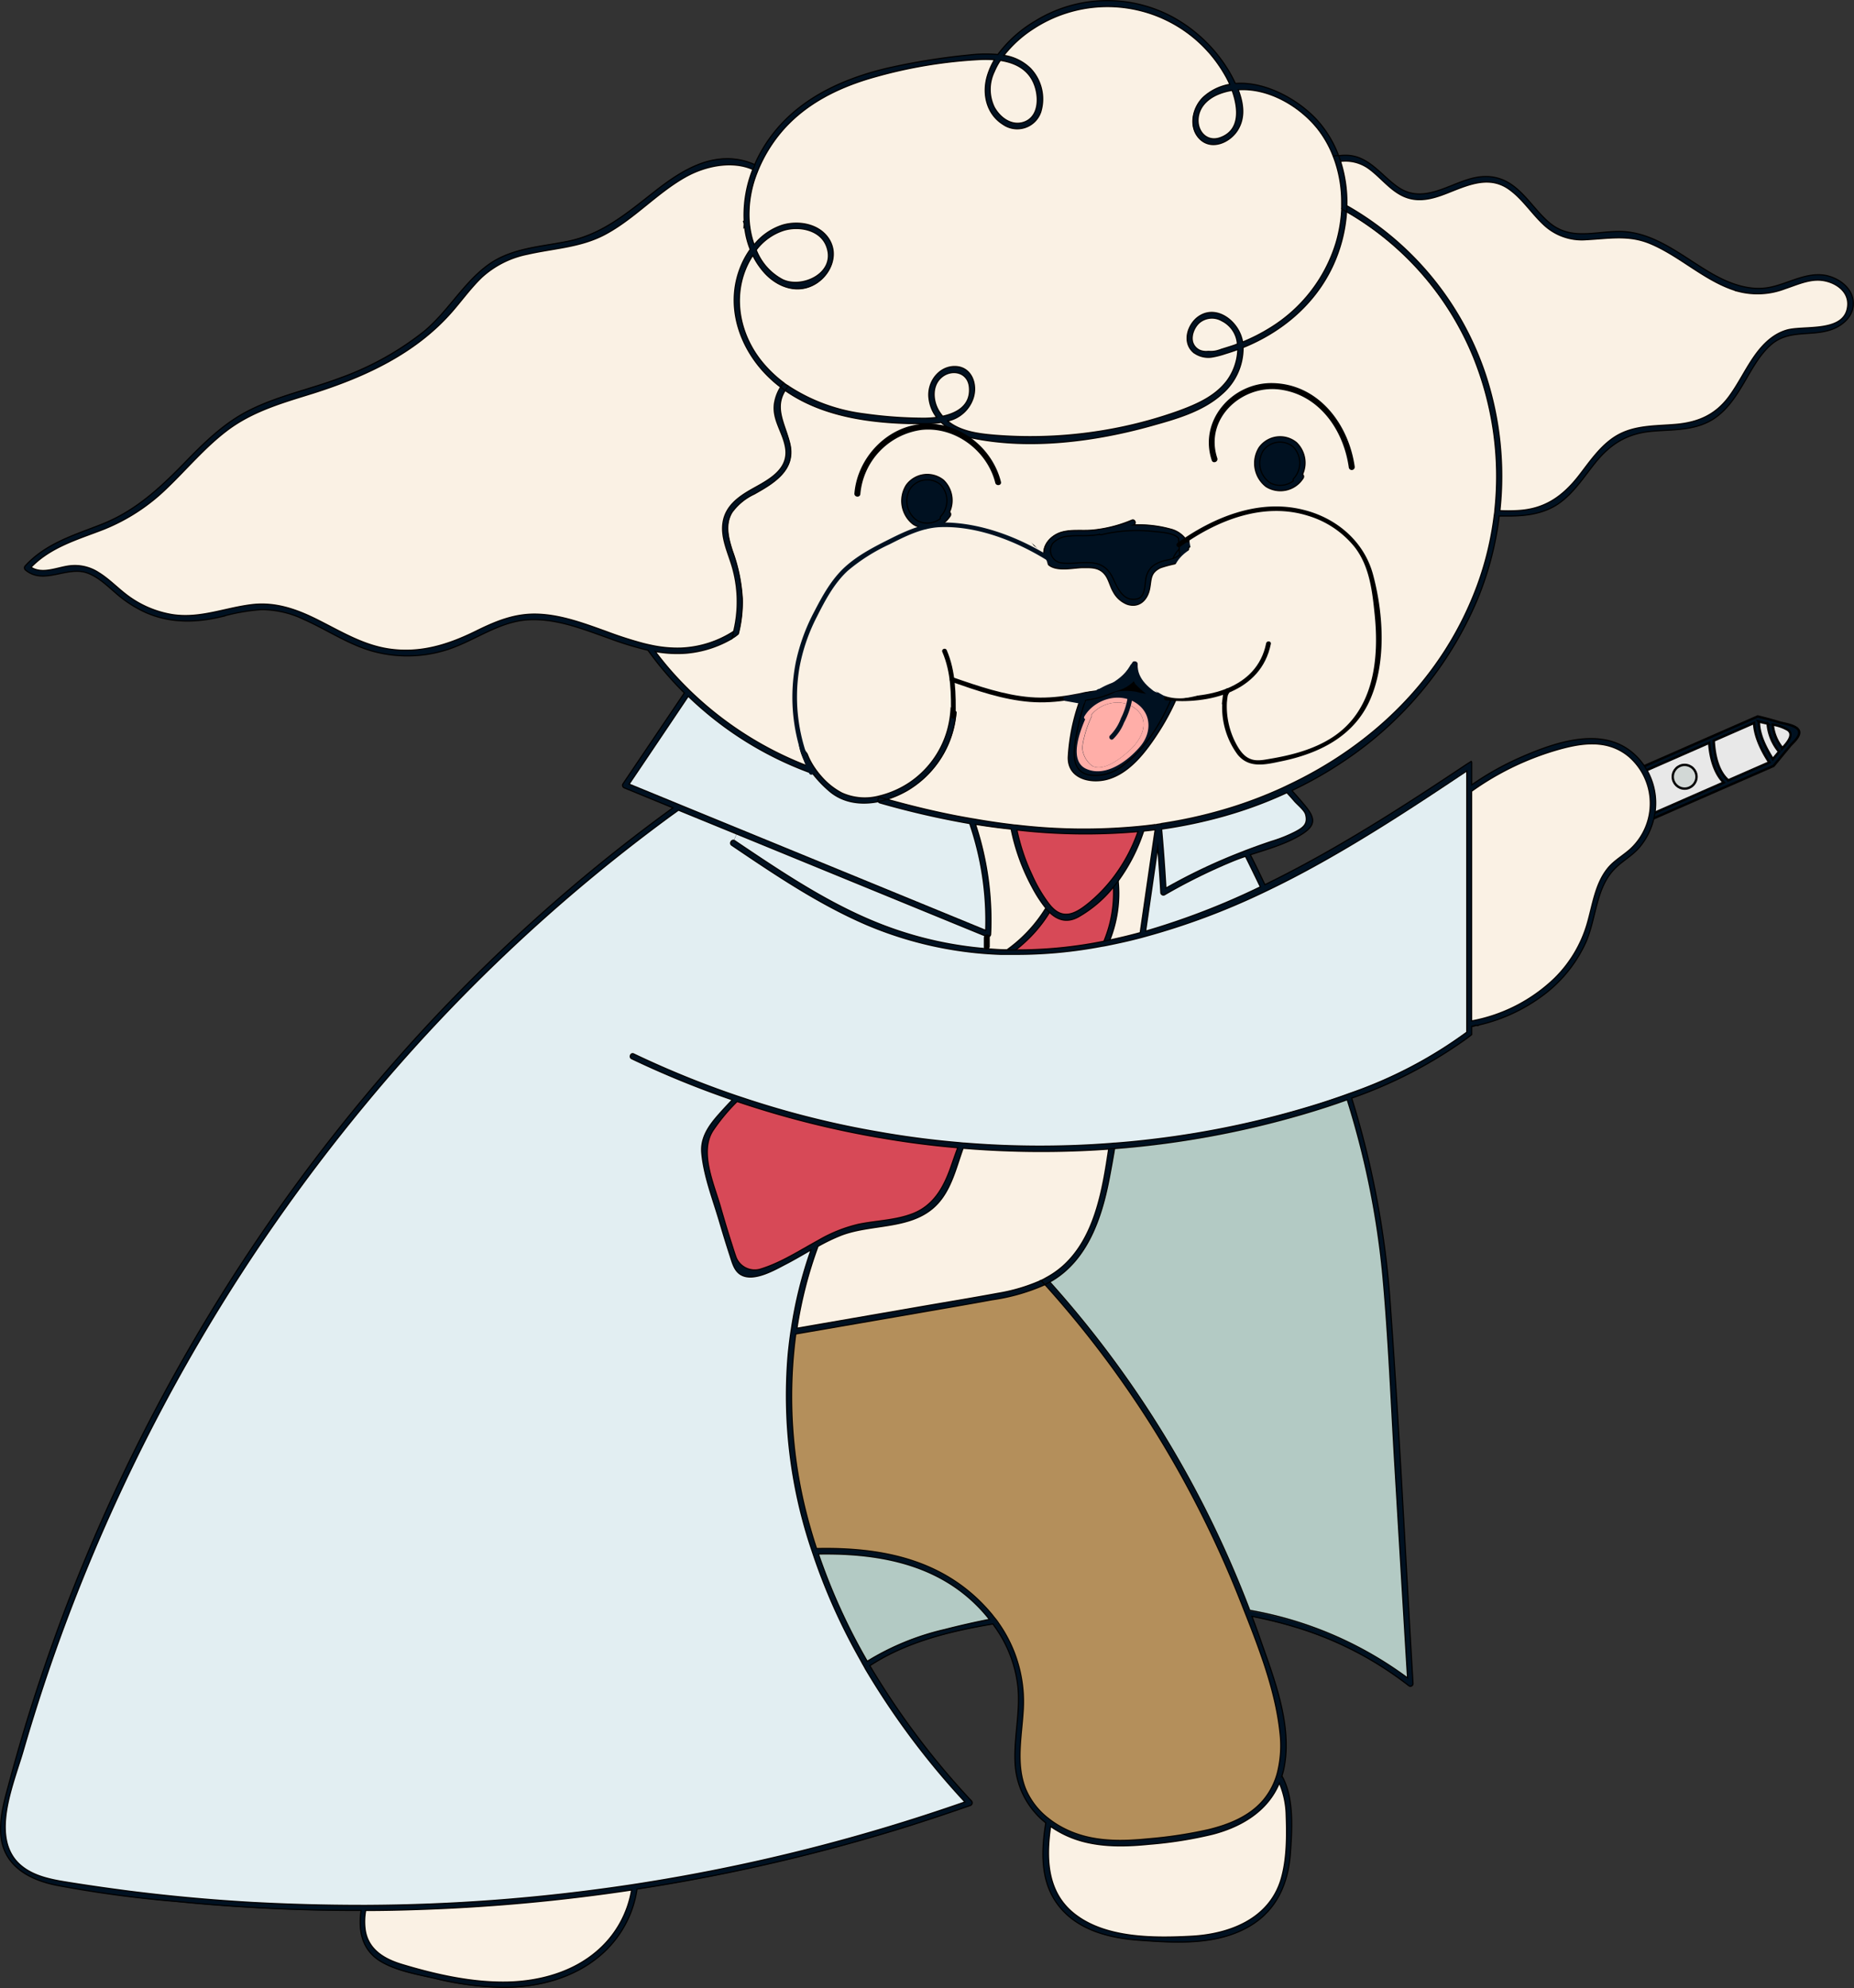 <svg xmlns="http://www.w3.org/2000/svg" viewBox="0 0 390.25 418.52"><rect x="0" y="0" width="390.25" height="418.52" fill="#333333" stroke="none"/><defs><style>.cls-1{fill:#001121;}.cls-2{fill:#e8e8e8;}.cls-3{fill:#d2d8d6;}.cls-10,.cls-4{fill:none;}.cls-10,.cls-12,.cls-4{stroke:#000;stroke-miterlimit:10;}.cls-4{stroke-width:0.5px;}.cls-5{fill:#faf1e4;}.cls-6{fill:#e2eef2;}.cls-7{fill:#b3cac4;}.cls-8{fill:#b48f5b;}.cls-9{fill:#d74957;}.cls-10,.cls-12{stroke-width:0.25px;}.cls-11{fill:#ffaea8;}</style></defs><title>Asset 6</title><g id="Layer_2" data-name="Layer 2"><g id="lazer"><path class="cls-1" d="M378.75,153.87c.55,1.13-1.28,2.6-1.84,3.27l-2.07,2.51c-.46.56-.92,1.13-1.4,1.69l-50.29,22a8.09,8.09,0,0,1-1.13-.59,8.39,8.39,0,0,1-4-7.94,9.12,9.12,0,0,1,.17-1.15l6.88-3a.38.38,0,0,1,.35-.15L370.11,151l1.56.39c1,.25,1.95.52,2.92.82S378.2,152.74,378.75,153.87Zm-3.47,3.78c1.14-1.23,2.52-2.87,1.12-3.86a9.17,9.17,0,0,0-3.19-1.12,9.12,9.12,0,0,0,2,4.9S375.25,157.62,375.28,157.65Zm-3.07-5a.59.59,0,0,1,0-.19c-.44-.09-.85-.18-1.2-.27l-.74-.17a.5.5,0,0,1,.09.26c.06,2.62,1.53,5.46,2.93,7.66l1.11-1.35a2.54,2.54,0,0,0,.2-.24l-.08-.06A10.39,10.39,0,0,1,372.21,152.65Zm-2.84-.3-8.49,3.72c.12,2.75.8,6.29,2.91,8.22a.53.53,0,0,1,.12.15l8.66-3.79s0,0,0,0C371,158.28,369.46,155.2,369.37,152.35Zm-9.47,4.15-34.09,14.95c-.44,1.26.16,3,.56,4.18a6.76,6.76,0,0,0,2.61,3.79.5.5,0,0,1,.19.25L363,164.86C360.86,162.82,360.08,159.38,359.9,156.5Zm-35.19,15.43-5.66,2.48a7.38,7.38,0,0,0,4.16,7.87l5-2.19a7.9,7.9,0,0,1-2.81-4.18A10.26,10.26,0,0,1,324.71,171.93Z" transform="translate(-0.13 -0.13)"/><path class="cls-2" d="M376.4,153.79c1.4,1,0,2.63-1.12,3.86,0,0,0-.06,0-.08a9.12,9.12,0,0,1-2-4.9A9.17,9.17,0,0,1,376.4,153.79Z" transform="translate(-0.13 -0.13)"/><path class="cls-2" d="M372.22,152.46a.59.59,0,0,0,0,.19,10.39,10.39,0,0,0,2.32,5.64l.08.06a2.54,2.54,0,0,1-.2.24l-1.11,1.35c-1.4-2.2-2.87-5-2.93-7.66a.5.5,0,0,0-.09-.26l.74.17C371.37,152.28,371.78,152.37,372.22,152.46Z" transform="translate(-0.13 -0.13)"/><path class="cls-2" d="M360.88,156.07l8.49-3.72c.09,2.85,1.66,5.93,3.18,8.27,0,0,0,0,0,0l-8.66,3.79a.53.53,0,0,0-.12-.15C361.68,162.36,361,158.82,360.88,156.07Z" transform="translate(-0.13 -0.13)"/><path class="cls-2" d="M325.81,171.45,359.9,156.5c.18,2.88,1,6.32,3.06,8.36l-33.79,14.81a.5.5,0,0,0-.19-.25,6.76,6.76,0,0,1-2.61-3.79C326,174.42,325.37,172.71,325.81,171.45Zm31.2-8.81a2.5,2.5,0,1,0-1.28,3.29A2.51,2.51,0,0,0,357,162.64Z" transform="translate(-0.13 -0.13)"/><circle class="cls-3" cx="354.6" cy="163.52" r="2.5"/><path class="cls-2" d="M319.05,174.41l5.66-2.48a10.26,10.26,0,0,0,.7,4,7.9,7.9,0,0,0,2.81,4.18l-5,2.19A7.38,7.38,0,0,1,319.05,174.41Z" transform="translate(-0.13 -0.13)"/><path class="cls-4" d="M374.59,152.16c-1-.3-1.94-.57-2.92-.82l-1.56-.39-44.69,19.59a.38.38,0,0,0-.35.15l-6.88,3a9.12,9.12,0,0,0-.17,1.15,8.39,8.39,0,0,0,4,7.94,8.09,8.09,0,0,0,1.13.59l50.29-22c.48-.56.94-1.13,1.4-1.69l2.07-2.51c.56-.67,2.39-2.14,1.84-3.27S375.62,152.48,374.59,152.16Z" transform="translate(-0.13 -0.13)"/><path class="cls-4" d="M372.55,160.62s0,0,0,0l-8.66,3.79a.53.53,0,0,0-.12-.15c-2.11-1.93-2.79-5.47-2.91-8.22l8.49-3.72C369.46,155.2,371,158.28,372.55,160.62Z" transform="translate(-0.13 -0.13)"/><path class="cls-4" d="M329,179.42a6.76,6.76,0,0,1-2.61-3.79c-.4-1.21-1-2.92-.56-4.18L359.9,156.5c.18,2.88,1,6.32,3.06,8.36l-33.79,14.81A.5.5,0,0,0,329,179.42Z" transform="translate(-0.13 -0.13)"/><path class="cls-4" d="M319.05,174.41l5.66-2.48a10.26,10.26,0,0,0,.7,4,7.9,7.9,0,0,0,2.81,4.18l-5,2.19A7.38,7.38,0,0,1,319.05,174.41Z" transform="translate(-0.13 -0.13)"/><path class="cls-4" d="M373.3,159.94c-1.4-2.2-2.87-5-2.93-7.66a.5.5,0,0,0-.09-.26l.74.17c.35.09.76.18,1.2.27a.59.59,0,0,0,0,.19,10.39,10.39,0,0,0,2.32,5.64l.08.06a2.54,2.54,0,0,1-.2.24Z" transform="translate(-0.13 -0.13)"/><path class="cls-4" d="M375.28,157.65s0-.06,0-.08a9.12,9.12,0,0,1-2-4.9,9.17,9.17,0,0,1,3.19,1.12C377.8,154.78,376.42,156.42,375.28,157.65Z" transform="translate(-0.13 -0.13)"/><circle class="cls-4" cx="354.6" cy="163.52" r="2.5"/></g><g id="Layer_6" data-name="Layer 6"><path class="cls-1" d="M390.2,63.37c.45,3.18-2.21,5.43-4.81,6.25-4.33,1.38-8.86-.14-12.59,3.21-2.79,2.51-4.45,6.16-6.44,9.33-1.7,2.7-3.7,5.3-6.52,6.75-3.79,2-8.16,1.66-12.25,2.06-5,.5-8.52,2.67-11.72,6.67-2.38,3-4.5,6.35-7.65,8.52s-6.9,2.65-10.59,2.63c-.64,0-1.29,0-1.92,0a67.44,67.44,0,0,1-4.7,17.8,76.58,76.58,0,0,1-27.92,33.72,82.82,82.82,0,0,1-11,6.26c.82.91,1.63,1.83,2.42,2.77,2.42,2.86,3,4.42-.53,6.55-3.22,2-7,3-10.64,4.2,1,2.09,2.07,4.19,3.07,6.3,14.93-7.27,29.2-16.48,42.43-25.33l1-.63a.46.46,0,0,1,.1.31v4.64a60.87,60.87,0,0,1,10.67-5.94c8-3.48,18.95-7,25.31,1.44a14,14,0,0,1,2.31,11.78,14.37,14.37,0,0,1-3,5.88c-1.55,1.82-3.69,2.9-5.31,4.62-3.86,4.05-3.73,10.48-6,15.45a28.69,28.69,0,0,1-8.3,10.55A36.06,36.06,0,0,1,311.05,216h0a.43.43,0,0,0-.5.07l-.08.05-.57.12V218c-.35.29-.71.56-1.06.82a95.14,95.14,0,0,1-24.21,12.56,189.42,189.42,0,0,1,8,41.66c2,27.13,3.29,54.35,4.91,81.52a.55.55,0,0,1-.87.52,73.13,73.13,0,0,0-24.1-12.42,89.91,89.91,0,0,0-8.92-2.19q.87,2.32,1.68,4.65c2.88,8.26,6.78,18,5.12,26.95a14.76,14.76,0,0,1-.5,2c2.58,4.56,2.14,11.16,1.79,16.25-.49,6.79-3.15,12.35-9,15.6-6.81,3.79-15.12,3.28-22.56,2.74-6.49-.47-13.68-2.16-17.74-8-3.36-4.87-3.11-11-2.19-16.72a17.15,17.15,0,0,1-6.48-13c-.19-5.21,1.12-10.36.62-15.57a26.56,26.56,0,0,0-4.68-12.46c-.19-.28-.4-.57-.6-.84-9.07,1.52-18.28,3.81-25.9,8.79a164,164,0,0,0,21.33,28.4.6.6,0,0,1-.13,1q-6.17,2.16-12.42,4.15a389.05,389.05,0,0,1-57.81,13.48,22.69,22.69,0,0,1-6.92,13.25c-5.82,5.48-13.91,7.52-21.56,7.45a64.68,64.68,0,0,1-14-1.88c-3.65-.84-7.74-1.52-11.08-3.37-4.36-2.41-5.14-6.62-4.52-10.95a385.05,385.05,0,0,1-39-1.9A242.08,242.08,0,0,1,12,397C6.13,395.81.49,392.79.26,385.73c-.12-3.51.9-6.94,1.8-10.27Q3.59,369.69,5.32,364c2.21-7.31,4.64-14.57,7.29-21.72A380.58,380.58,0,0,1,82.28,224.69a356.44,356.44,0,0,1,59.5-54.5L131.5,166a.58.58,0,0,1-.21-.87l12.89-19.18a71.89,71.89,0,0,1-7.66-9,69.68,69.68,0,0,1-8.44-2.6c-5.41-1.92-11-4.15-16.79-3.81-6.14.38-11.1,4.32-16.81,6.22a27.54,27.54,0,0,1-15.63.47c-5.22-1.39-9.75-4.53-14.68-6.73a20.87,20.87,0,0,0-9-2.1,41.56,41.56,0,0,0-8.55,1.52c-5.34,1.25-10.58,1.35-15.73-.87a25.52,25.52,0,0,1-6.41-4.15c-1.85-1.58-3.73-3.4-6-4.22-4.29-1.52-9.15,2.61-13-.63a.6.6,0,0,1-.08-.8c4.36-4.84,10.38-6.53,16.13-8.8,7.07-2.79,12.24-7.58,17.57-13.06,4.06-4.18,8.22-8.26,13.39-10.88,6.08-3.09,12.81-4.45,19.16-6.84a62,62,0,0,0,17.77-9.86c5-4.13,8.28-10.23,13.5-14,4.92-3.54,11-3.76,16.69-4.93,7.25-1.47,12.48-5.91,18.26-10.44,4.42-3.47,9.54-6.93,15.27-6.95A13.74,13.74,0,0,1,159,34.75c-.14.32-.27.64-.4,1-4.36-2-10-.8-14.22,1.56-6.09,3.41-10.87,8.92-17.06,12.17-5.09,2.67-10.72,2.85-16.17,4.1a20.06,20.06,0,0,0-9.62,4.84c-2.31,2.17-4.17,4.82-6.26,7.22-7.74,8.89-18.43,13.74-29.2,17.17-6.4,2-12.87,3.83-18.35,8-4.57,3.51-8.32,8-12.49,12a40.71,40.71,0,0,1-13.32,8.68c-5.37,2.11-11.11,3.68-15.28,8,2.47,1.57,5.56,0,8.23-.31a9.16,9.16,0,0,1,6.06,1.47c2.09,1.29,3.82,3.11,5.77,4.6a21.58,21.58,0,0,0,9.7,4.21c5.84.94,11.07-1.43,16.77-2.1,4.92-.58,9.39,1,13.78,3.2,4.85,2.45,9.48,5.28,14.9,6.12,6.56,1,12.45-.79,18.34-3.69,4.26-2.1,8.4-3.8,13.19-3.62s9.66,2,14.28,3.62a82.45,82.45,0,0,0,7.89,2.55h0c.49.12,1,.24,1.48.34a25.87,25.87,0,0,0,6.39.63A22,22,0,0,0,154.62,133l-.12.5c-.09.36-.19.71-.3,1.06v0a23,23,0,0,1-9.77,3.07,25.66,25.66,0,0,1-6.38-.36,68.3,68.3,0,0,0,6.75,7.74c.26.27.52.52.79.78a73.53,73.53,0,0,0,24.57,15.61,17.3,17.3,0,0,0,1.1,1.59,73.34,73.34,0,0,1-22-12.5c-1.46-1.21-2.89-2.48-4.26-3.8q-6.21,9.26-12.43,18.49l10.29,4.22,1.21.5q31.78,13,63.57,26.08a63,63,0,0,0-3.34-22.49,181.36,181.36,0,0,1-18.91-4.35.56.56,0,0,1-.34-.27c.62-.13,1.22-.29,1.83-.47h0c5.6,1.56,11.27,2.89,17,3.93.41.07.82.15,1.24.21,2.56.45,5.13.84,7.7,1.15h0c.38,0,.74.09,1.12.12a120.67,120.67,0,0,0,26.12.28l1.17-.12.52-.06c.56-.07,1.12-.13,1.68-.22v.05l0-.05,1-.14a2.48,2.48,0,0,1,0,.27,2.74,2.74,0,0,1,.05-.28,99,99,0,0,0,12.9-2.82l1.05-.31a91.09,91.09,0,0,0,11.63-4.4c.36-.15.7-.31,1-.48,17.73-8.34,32.7-22.47,40-42.23a65.68,65.68,0,0,0,3.51-14.58c.05-.36.09-.72.13-1.07a67,67,0,0,0-4.56-32.48,62.67,62.67,0,0,0-26.65-30.45c0-.42.05-.83.06-1.25A64.18,64.18,0,0,1,312.9,79.35a68.42,68.42,0,0,1,2.93,28.32c1.19,0,2.38,0,3.56,0,5.7-.25,9.53-2.82,13.07-7.35,2.35-3,4.57-6.4,7.89-8.38,3.81-2.28,8.29-2.06,12.52-2.43,4.56-.4,8.22-1.9,11.1-5.73C366,81,367.51,77.79,369.5,75c1.75-2.44,3.89-4.54,6.74-5.36,3.61-1,12.41.68,12.81-5.22.21-3.11-2.81-4.94-5.43-5.25s-5.26.92-7.71,1.73a16.12,16.12,0,0,1-9.7.63c-6.86-1.85-12.15-7.32-18.65-10.07-4.62-2-8.78-1.09-13.6-.85a11.69,11.69,0,0,1-8.95-3.2c-2.49-2.3-4.38-5.31-7.13-7.34-4-2.94-8.22-1.23-12.35.41-2.87,1.15-6,2.29-9,1.35-3.48-1.05-5.64-4.34-8.54-6.36a8.38,8.38,0,0,0-5.66-1.37c-.13-.4-.27-.79-.42-1.19a10.89,10.89,0,0,1,2-.08c4.54.32,7,4.27,10.51,6.71,4.9,3.39,9.85-.11,14.71-1.62,3.34-1,6.53-.87,9.44,1.27s4.88,5.43,7.64,7.78c4.4,3.76,9.35,1.95,14.48,1.89,7.63-.09,13.66,5.44,20,9,3.66,2.08,7.66,3.59,11.87,2.78s8-3.48,12.24-2.45C387.19,58.81,389.81,60.61,390.2,63.37ZM346.93,173.11a13,13,0,0,0-4-13.75c-4.65-3.85-10.36-2.8-15.65-1.22a59.55,59.55,0,0,0-11.68,4.93,58.32,58.32,0,0,0-5.74,3.63v48.36a34.11,34.11,0,0,0,17.5-9,26.56,26.56,0,0,0,6.84-11.49c1.14-3.92,1.66-8.32,4.27-11.58,1.36-1.71,3.28-2.72,4.86-4.17A12.88,12.88,0,0,0,346.93,173.11Zm-38.1,44.28v-55c-10.08,6.75-20.24,13.43-30.8,19.33-3.63,2-7.33,4-11.08,5.77l-1,.48a147.66,147.66,0,0,1-24.88,9.34c-.38.1-.74.21-1.12.3-2.21.58-4.43,1.07-6.67,1.52-.42.09-.85.17-1.28.23a96.15,96.15,0,0,1-18.12,1.7h-1.2c-.64,0-1.29,0-1.94,0a79.22,79.22,0,0,1-28.1-6.2c-10.13-4.34-19.38-10.59-28.55-16.79-.53-.35,0-1.13.52-1l.15.08c10.29,6.94,20.72,14,32.32,18.21A78,78,0,0,0,208,199.87c1.38.11,2.75.18,4.12.22.62,0,1.24,0,1.86,0a91.2,91.2,0,0,0,18.56-1.83l1.25-.26c2.14-.46,4.27-1,6.39-1.55q1.58-10.83,3.14-21.67c-.81.11-1.61.2-2.42.28a37.44,37.44,0,0,1-5.41,10.56c-.3.41-.63.82-1,1.23h0a25.93,25.93,0,0,1-7.35,6.26c-2.46,1.37-4.46.62-6.08-.95-.27-.26-.54-.55-.79-.84a27.55,27.55,0,0,1-2.77-4.27A43.84,43.84,0,0,1,213,174.75q-3.76-.42-7.51-1a64.21,64.21,0,0,1,3.18,23.17.5.5,0,0,1-.53.48.52.52,0,0,1-.21,0l-52.74-21.63-12.22-5c-.7.49-1.4,1-2.09,1.51a357.27,357.27,0,0,0-63.66,60.15A378,378,0,0,0,29,306.77a382.67,382.67,0,0,0-17.23,40.9q-3.68,10.4-6.74,21c-2,7-7.15,18.58-.37,24.18,3,2.47,7.09,3,10.72,3.62,4.14.65,8.27,1.24,12.42,1.77q12.44,1.54,25,2.29,11.78.69,23.57.65h1q13.44-.06,26.87-1.06,14.56-1.1,29-3.29l1.1-.17a389.26,389.26,0,0,0,68.94-17.26,164.32,164.32,0,0,1-20.93-28c-.19-.32-.37-.65-.56-1-.34-.61-.69-1.21-1-1.82a126.48,126.48,0,0,1-9.45-21.35c-.13-.38-.25-.76-.38-1.13a101.76,101.76,0,0,1-4.87-41c.13-1.35.28-2.7.47-4,.06-.39.11-.79.18-1.17a89.77,89.77,0,0,1,4.16-16.67c-1.71,1-3.4,2-5.13,2.88-2.39,1.23-7,4-9.69,2.32-1.37-.81-1.79-2.61-2.26-4.06-.78-2.38-1.51-4.79-2.22-7.2-1.35-4.57-3.31-9.6-3.71-14.38-.33-3.89,2.37-6.73,4.74-9.34.56-.61,1.12-1.21,1.7-1.8a199.26,199.26,0,0,1-21.2-8.66c-.63-.31-.22-1.35.42-1a200.58,200.58,0,0,0,21.65,8.84l1,.33c5.13,1.72,10.32,3.24,15.56,4.52q6.68,1.63,13.43,2.8l1.26.22c5.23.87,10.47,1.53,15.75,2,.35,0,.71.06,1.07.09a196.56,196.56,0,0,0,30.5.09c.41,0,.81-.05,1.21-.09q3.95-.3,7.87-.78a192.71,192.71,0,0,0,35.39-7.65c1.73-.56,3.47-1.14,5.19-1.76l.91-.33A92.61,92.61,0,0,0,308.83,217.39ZM296.41,353.44q-1.32-22.31-2.66-44.58c-.8-13.38-1.32-26.82-2.54-40.16a178.46,178.46,0,0,0-7.5-37c-3,1.08-6.12,2.06-9.2,3a195,195,0,0,1-39.77,7.29l-1.19.1a200.93,200.93,0,0,1-30.74-.17,1.57,1.57,0,0,0-.09.23c-1.25,3.5-2.18,7.29-4.37,10.31-5,6.92-14.33,5.06-21.28,7.79a40.11,40.11,0,0,0-4.81,2.32,87.42,87.42,0,0,0-4.43,17.25l26-4.51c5.39-.94,10.8-1.8,16.18-2.82a37.45,37.45,0,0,0,9.23-2.74c.27.29.54.58.8.88a41.59,41.59,0,0,1-11.19,3.22c-5.65,1-11.32,2-17,3l-24.29,4.2a99.68,99.68,0,0,0,3.05,40.88c.41,1.45.85,2.88,1.33,4.3,13.6-.29,27.08,2.26,36.65,13.56.32.37.62.74.91,1.13s.52.68.74,1h0a28.67,28.67,0,0,1,5.17,18.67c-.33,5.33-1.56,11,.48,16.13a15.42,15.42,0,0,0,4.5,6.05c.32.27.64.52,1,.77a20.41,20.41,0,0,0,4.59,2.48c5,2,10.56,1.84,15.83,1.31a91.57,91.57,0,0,0,12.65-1.93c4.17-1,8.48-2.7,11.43-6.1a14.75,14.75,0,0,0,2.8-5,13.62,13.62,0,0,0,.38-1.39,23.48,23.48,0,0,0,.41-8c-.88-8.34-4-16.73-7.1-24.59-.17-.42-.33-.83-.49-1.24-.25-.63-.49-1.26-.74-1.88a224.38,224.38,0,0,0-12.38-26.24,218.27,218.27,0,0,0-28.75-40.3l1-.52a220.62,220.62,0,0,1,32.43,47.32,225.28,225.28,0,0,1,9.67,21.84A78.36,78.36,0,0,1,296.41,353.44ZM272.78,175.25c1.59-.85,2.76-1.6,2.16-3.71-.25-.86-1.7-2-2.3-2.71s-1.05-1.21-1.6-1.8a87.09,87.09,0,0,1-12,4.49l-1.05.31a101.4,101.4,0,0,1-13.43,2.81q.55,6.21.91,12.44a119.27,119.27,0,0,1,16.3-7.7c.33-.14.67-.26,1-.39,1.63-.62,3.28-1.2,4.94-1.76A29.79,29.79,0,0,0,272.78,175.25Zm-3,220.39c1.2-4.13,1.2-9,1.05-13.28a18.33,18.33,0,0,0-1.43-6.89c-2.45,5.89-7.95,9.18-14,10.77a85.55,85.55,0,0,1-13.4,2.13c-4.69.47-9.52.61-14.11-.64a21.4,21.4,0,0,1-6.64-3.11c-1,6.82-.76,13.91,5.08,18.47,6.61,5.16,16.72,5.06,24.59,4.65S267.31,404.26,269.82,395.64Zm-4.39-208.81c-1-2.15-2.08-4.29-3.14-6.42-.87.28-1.73.6-2.57.94a119.17,119.17,0,0,0-14.51,7.17.54.54,0,0,1-.73-.46q-.27-4.8-.65-9.58-1.29,8.85-2.56,17.68A154.16,154.16,0,0,0,265.43,186.83Zm-30.22-3a34.72,34.72,0,0,0,4.46-8.67,126.62,126.62,0,0,1-25.52-.31,42.22,42.22,0,0,0,3.18,9.49,30.49,30.49,0,0,0,3.51,6c.17.21.34.43.52.63a3.13,3.13,0,0,0,.25.26c2.59,2.66,5.22,1,7.68-1a32.72,32.72,0,0,0,5-5.16C234.63,184.67,234.93,184.26,235.21,183.86ZM198.93,343.19c3.11-.79,6.26-1.52,9.44-2.15-9-11.38-22.43-14-36-13.77a126.88,126.88,0,0,0,10.28,22.59A54.38,54.38,0,0,1,198.93,343.19ZM200.24,246c.51-1.42,1-2.83,1.5-4.22q-8.15-.72-16.21-2.1c-.42-.07-.83-.13-1.24-.21a199,199,0,0,1-29-7.42,40.79,40.79,0,0,0-5,6c-3.06,4.53.14,11.4,1.5,16.2.69,2.41,1.41,4.83,2.17,7.22.32,1,.63,2.06,1,3.08a4.23,4.23,0,0,0,5.13,2.83c4-1.22,7.64-3.48,11.32-5.54l1.42-.77a30.57,30.57,0,0,1,8.06-3.15c3.82-.79,7.85-.81,11.52-2.28C196.62,253.9,198.73,250.24,200.24,246ZM126,410.72A21.61,21.61,0,0,0,133.08,398a386.49,386.49,0,0,1-44.24,4.09c-3.91.14-7.81.21-11.72.23a13,13,0,0,0-.09,4.17c.67,4.22,4.12,6.1,7.67,7.18,7.18,2.17,14.88,3.91,22.39,3.73C113.79,417.22,120.8,415.33,126,410.72Z" transform="translate(-0.13 -0.13)"/><path class="cls-5" d="M383.62,59.15c2.62.31,5.64,2.14,5.43,5.25-.4,5.9-9.2,4.19-12.81,5.22-2.85.82-5,2.92-6.74,5.36-2,2.81-3.47,6-5.53,8.76-2.88,3.83-6.54,5.33-11.1,5.73-4.23.37-8.71.15-12.52,2.43-3.32,2-5.54,5.35-7.89,8.38-3.54,4.53-7.37,7.1-13.07,7.35-1.18.06-2.37.07-3.56,0a68.42,68.42,0,0,0-2.93-28.32,64.18,64.18,0,0,0-29.28-35.87,28.34,28.34,0,0,0-1.33-9.4A8.38,8.38,0,0,1,288,35.45c2.9,2,5.06,5.31,8.54,6.36,3.08.94,6.17-.2,9-1.35,4.13-1.64,8.35-3.35,12.35-.41,2.75,2,4.64,5,7.13,7.34a11.69,11.69,0,0,0,8.95,3.2c4.82-.24,9-1.11,13.6.85,6.5,2.75,11.79,8.22,18.65,10.07a16.12,16.12,0,0,0,9.7-.63C378.36,60.07,381,58.83,383.62,59.15Z" transform="translate(-0.13 -0.13)"/><path class="cls-5" d="M343,159.36a13.07,13.07,0,0,1,.4,19.46c-1.58,1.45-3.5,2.46-4.86,4.17-2.61,3.26-3.13,7.66-4.27,11.58a26.56,26.56,0,0,1-6.84,11.49,34.11,34.11,0,0,1-17.5,9V166.7a58.32,58.32,0,0,1,5.74-3.63,59.55,59.55,0,0,1,11.68-4.93C332.6,156.56,338.31,155.51,343,159.36Z" transform="translate(-0.13 -0.13)"/><path class="cls-5" d="M310.21,75.18a67,67,0,0,1,4.56,32.48c0,.35-.08.71-.13,1.07a65.68,65.68,0,0,1-3.51,14.58c-7.26,19.76-22.23,33.89-40,42.23-.34.17-.68.33-1,.48a91.09,91.09,0,0,1-11.63,4.4l-1.05.31a99,99,0,0,1-12.9,2.82h-.08l-1,.14a0,0,0,0,1,0,0c-.56.09-1.12.15-1.68.22l-.52.06-1.17.12a120.67,120.67,0,0,1-26.12-.28c-.38,0-.74-.08-1.12-.12h0c-2.57-.31-5.14-.7-7.7-1.15-.42-.06-.83-.14-1.24-.21-5.72-1-11.39-2.37-17-3.93a21.52,21.52,0,0,0,4.19-1.83,21,21,0,0,0,10-14,22.73,22.73,0,0,0,.41-5.76,35.34,35.34,0,0,0,6.75.67,26.66,26.66,0,0,0,10.88-2.18,13.25,13.25,0,0,0,8.39,2.23A41.45,41.45,0,0,0,225,159.44c-.19,4.53,4.54,5.66,8.06,4.77,4.86-1.25,8.36-6,11-10.11a50.07,50.07,0,0,0,6.3-14.4c1.15,0,2.26,0,3.3.08a8.89,8.89,0,0,0,5.08-.9h0a18,18,0,0,0,6.53.48c-1.16,4.24-1.67,8.89.11,12.71,2.5,5.38,10.06,5.63,14.89,4.35,5.9-1.57,8.72-8.44,10.24-14,1.63-6,2.55-13.08-2.43-17.56-.25-4.75-2.3-9.77-5-12.54-1.49-1.55-4-2.17-6-2.8a17.39,17.39,0,0,0-6.73-1,10.87,10.87,0,0,0-7.19,3.7,28.51,28.51,0,0,0-3.17-.25c-3.15-.06-7.12.39-10,2.25a5.69,5.69,0,0,0-3.62-2.71,25.3,25.3,0,0,0-7.73-.87h0c.65-.26.24-1.31-.39-1a28.24,28.24,0,0,1-8.29,2.1c-2.12.18-4.37-.16-6.44.42s-4.24,2.62-3.7,5.21a3.38,3.38,0,0,0,.22.7l-.15.06c-2.38-5.35-10.58-7.91-15.48-8.19-5.06-.29-10.36,2.29-12.27,7.19A22.73,22.73,0,0,0,181,121.59a11.11,11.11,0,0,0-4.33,7.26c-5.64,1.93-9.72,6.31-9.86,13.63-.07,3.36.16,7.16,2.16,9.91-1.37,3.1-.55,6.25,1.14,9a73.53,73.53,0,0,1-24.57-15.61c-.27-.26-.53-.51-.79-.78a68.3,68.3,0,0,1-6.75-7.74,25.66,25.66,0,0,0,6.38.36,23,23,0,0,0,9.77-3.07v0h0a6.88,6.88,0,0,0,1.24-.86l.13-.11c.13-.49.24-1,.34-1.48a27.08,27.08,0,0,0,.5-5.91,35,35,0,0,0-2.08-10.06c-.86-2.67-1.66-5.6-.07-8.18a12.1,12.1,0,0,1,4.65-3.81c4.11-2.3,9-5.16,7.42-10.92-1.07-4-3.3-7.18-1-10.9,8.54,6,19.74,7.05,29.74,7a19.51,19.51,0,0,0,3.11-.27,13.78,13.78,0,0,0,6.82,3.34c12,2.4,25.53.64,37.22-2.61,5.15-1.44,10.94-3,15.08-6.75a12.76,12.76,0,0,0,4.41-9.74c7.9-3.19,14.92-8.86,18.78-17a31.89,31.89,0,0,0,3-11.57A62.67,62.67,0,0,1,310.21,75.18ZM274.3,100A5.92,5.92,0,0,0,273,93.29a5.42,5.42,0,0,0-7.83,1.06,6.21,6.21,0,0,0,1.46,8.21,5.64,5.64,0,0,0,7.78-1.76A.58.58,0,0,0,274.3,100ZM200,107.93a5.92,5.92,0,0,0-1.27-6.71,5.44,5.44,0,0,0-7.84,1.06,6.22,6.22,0,0,0,1.46,8.21,5.64,5.64,0,0,0,7.79-1.75A.6.6,0,0,0,200,107.93Z" transform="translate(-0.13 -0.13)"/><path class="cls-1" d="M310.54,216.06a.43.43,0,0,1,.5-.07c-.2,0-.38.08-.58.12Z" transform="translate(-0.13 -0.13)"/><path class="cls-6" d="M308.83,162.38v55a92.61,92.61,0,0,1-24.55,12.86l-.91.33c-1.72.62-3.46,1.2-5.19,1.76A192.71,192.71,0,0,1,242.79,240q-3.93.48-7.87.78c-.4,0-.8.07-1.21.09a196.56,196.56,0,0,1-30.5-.09c-.36,0-.72-.05-1.07-.09-5.28-.45-10.52-1.11-15.75-2l-1.26-.22q-6.75-1.15-13.43-2.8c-5.24-1.28-10.43-2.8-15.56-4.52l-1-.33A200.58,200.58,0,0,1,133.51,222c-.64-.3-1,.74-.42,1a199.26,199.26,0,0,0,21.2,8.66c-.58.59-1.14,1.19-1.7,1.8-2.37,2.61-5.07,5.45-4.74,9.34.4,4.78,2.36,9.81,3.71,14.38.71,2.41,1.44,4.82,2.22,7.2.47,1.45.89,3.25,2.26,4.06,2.72,1.66,7.3-1.09,9.69-2.32,1.73-.9,3.42-1.91,5.13-2.88A89.77,89.77,0,0,0,166.7,280c-.07.38-.12.78-.18,1.17-.19,1.34-.34,2.69-.47,4a101.76,101.76,0,0,0,4.87,41c.13.37.25.75.38,1.13a126.48,126.48,0,0,0,9.45,21.35c.33.61.68,1.21,1,1.82.19.31.37.64.56,1a164.32,164.32,0,0,0,20.93,28,389.26,389.26,0,0,1-68.94,17.26l-1.1.17q-14.44,2.19-29,3.29-13.42,1-26.87,1.06h-1q-11.79,0-23.57-.65-12.53-.73-25-2.29c-4.15-.53-8.28-1.12-12.42-1.77-3.63-.58-7.74-1.15-10.72-3.62-6.78-5.6-1.65-17.2.37-24.18s4.29-14.07,6.74-21A382.67,382.67,0,0,1,29,306.77a378,378,0,0,1,48.19-74.43,357.27,357.27,0,0,1,63.66-60.15c.69-.51,1.39-1,2.09-1.51l12.22,5-.55,1.35c-.53-.17-1,.61-.52,1,9.17,6.2,18.42,12.45,28.55,16.79a79.22,79.22,0,0,0,28.1,6.2c.65,0,1.3,0,1.94,0h1.2a96.15,96.15,0,0,0,18.12-1.7c.43-.06.86-.14,1.28-.23,2.24-.45,4.46-.94,6.67-1.52.38-.09.74-.2,1.12-.3A147.66,147.66,0,0,0,266,188l1-.48c3.75-1.8,7.45-3.74,11.08-5.77C288.59,175.81,298.75,169.13,308.83,162.38Z" transform="translate(-0.13 -0.13)"/><path class="cls-7" d="M293.75,308.86q1.32,22.27,2.66,44.58a78.36,78.36,0,0,0-33.22-14.24,225.28,225.28,0,0,0-9.67-21.84A220.62,220.62,0,0,0,221.09,270c.17-.11.36-.21.53-.31,7.38-4.43,10.37-13.13,12-21.44.41-2.11.79-4.24,1.15-6.37a195,195,0,0,0,39.77-7.29c3.08-.91,6.16-1.89,9.2-3a178.46,178.46,0,0,1,7.5,37C292.43,282,293,295.48,293.75,308.86Z" transform="translate(-0.13 -0.13)"/><path class="cls-1" d="M288.12,124.87c5,4.48,4.06,11.59,2.43,17.56-1.52,5.55-4.34,12.42-10.24,14-4.83,1.28-12.39,1-14.89-4.35-1.78-3.82-1.27-8.47-.11-12.71a18,18,0,0,1-6.53-.48,6.57,6.57,0,0,0,1.06-.82,19,19,0,0,0,5.82.07c.42-.06.83-.13,1.2-.21a9.84,9.84,0,0,0,1.86-.51,11.43,11.43,0,0,0,7.34-9.49.54.54,0,1,1,1.07.15,12.74,12.74,0,0,1-10.66,11.12c-1,3.64-1.59,7.58-.57,11.08,1.7,5.83,8.54,6.11,13.38,5.22,5.42-1,8.24-6.78,9.79-11.81,1.71-5.51,3.25-12.68-.94-17.25C288.15,125.92,288.15,125.4,288.12,124.87Z" transform="translate(-0.13 -0.13)"/><path class="cls-5" d="M288.13,126.43c4.19,4.57,2.65,11.74.94,17.25-1.55,5-4.37,10.79-9.79,11.81-4.84.89-11.68.61-13.38-5.22-1-3.5-.46-7.44.57-11.08a12.74,12.74,0,0,0,10.66-11.12.54.54,0,1,0-1.07-.15,11.43,11.43,0,0,1-7.34,9.49,9.84,9.84,0,0,1-1.86.51c-.37.08-.78.15-1.2.21a19,19,0,0,1-5.82-.07l.25-.25c1.91-2,2.84-4.76,4.85-6.69.51-.49-.13-1.39-.64-.91a22.83,22.83,0,0,0-3.36,4.6,8.71,8.71,0,0,1-2.63,2.82,6.07,6.07,0,0,1-1.17.58,9.75,9.75,0,0,1-3.81.42c-.82,0-1.72,0-2.64-.07-.36,0-.73,0-1.09,0a10.47,10.47,0,0,1-5.54-1.47,5,5,0,0,1-1.75-2.62s0,0,0,0c-.33-1.6-.89-3.65-2.56-4a.4.4,0,0,0-.52.34h0c-.35,0-.71.33-.53.69a3,3,0,0,0,.46.65h0a.43.43,0,0,0,.05.21,5.92,5.92,0,0,1,.55,1.87.48.48,0,0,0-.13.49c1.65,7.15-4.59,10.8-10.42,11.63a1.42,1.42,0,0,1-.42.06h0a1.65,1.65,0,0,1-.83.07c-.45,0-.9.05-1.33.05H226a11.18,11.18,0,0,1-5.67-1.77,9.45,9.45,0,0,0,4.74-6.53A.54.54,0,1,0,224,138a8.55,8.55,0,0,1-4.66,6,11.35,11.35,0,0,1-1.21.6,25.51,25.51,0,0,1-9.15,1.81,28,28,0,0,1-7.62-.83h0a20.94,20.94,0,0,0-.53-2.93c-.55-2.17-1.29-5.4-3.61-6-.66-.19-.79.94-.14,1.12,2,.57,2.86,5,3.16,7.56h0c.05.41.1.77.12,1,0,.1,0,.22,0,.32a21.74,21.74,0,0,1-.78,7.44,19.8,19.8,0,0,1-8,10.92,20,20,0,0,1-6.36,2.77,11.72,11.72,0,0,1-7.83-.64,15,15,0,0,1-4.37-3.49,0,0,0,0,0,0,0A16.78,16.78,0,0,1,171.7,162c-1.86-2.66-2.93-5.86-1.91-8.65a8.22,8.22,0,0,0,8.77,1.9c.66-.23.25-1.29-.41-1.05a7.24,7.24,0,0,1-7.86-2,7.55,7.55,0,0,1-.6-.77,8.05,8.05,0,0,1-.86-1.65,20.8,20.8,0,0,1-.71-10.07c.81-5.21,4.33-8.19,8.57-9.67a6.82,6.82,0,0,0,1.94,4.42c.48.53,1.14-.37.67-.88a5.8,5.8,0,0,1-1.73-3.83,4.67,4.67,0,0,1,.09-1.19c.67-3.56,4.64-6.78,7.58-8.2a23.36,23.36,0,0,1,6.63-2,13.13,13.13,0,0,0-.28,1.49.54.54,0,1,0,1.07.15,9.32,9.32,0,0,1,.38-1.79,7.32,7.32,0,0,1,.45-1.19c2-4.4,7.19-6.38,11.86-5.86s13.45,3.4,14.2,9.28a.54.54,0,1,0,1.08-.14,7.56,7.56,0,0,0-.62-2.16l.15-.06c1.19,2.71,5.5,1.61,7.73,1.55,1.76,0,3.55-.17,4.83,1.44.82,1,1.08,2.49,1.76,3.63a5.67,5.67,0,0,0,2.87,2.62c2.49.87,4.3-.8,4.78-3.28.38-2,.08-3.31,2.29-4.39a25.82,25.82,0,0,1,2.81-.77,4.45,4.45,0,0,0,2.78-2.1,3.22,3.22,0,0,0,.33-1.35c2.38-1.66,5.76-2.14,8.38-2.25a26.39,26.39,0,0,1,3.71.17c.41,0,.84.09,1.28.16,3.52.51,7.35,1.71,6.9,4.3a.54.54,0,1,0,1.06.16c.6-3.32-3.42-4.83-7.05-5.48a9.77,9.77,0,0,1,6.83-2.78c3.27,0,9.13,1.17,11.35,4,3.91,5,6.92,16,.71,20.29a.56.56,0,0,0,.65.92C286.84,133,288,129.85,288.13,126.43Z" transform="translate(-0.13 -0.13)"/><path class="cls-1" d="M288.12,124.87c0,.53,0,1,0,1.56-.13,3.42-1.29,6.55-4,8.42a.56.56,0,0,1-.65-.92c6.21-4.33,3.2-15.34-.71-20.29-2.22-2.82-8.08-4-11.35-4a9.77,9.77,0,0,0-6.83,2.78l-1.35-.21a10.87,10.87,0,0,1,7.19-3.7,17.39,17.39,0,0,1,6.73,1c1.94.63,4.47,1.25,6,2.8C285.82,115.1,287.87,120.12,288.12,124.87Z" transform="translate(-0.13 -0.13)"/><path class="cls-1" d="M282.29,34.08a28.34,28.34,0,0,1,1.33,9.4c0,.42,0,.83-.06,1.25-.34-.2-.69-.39-1-.58q0-.63,0-1.26a26.62,26.62,0,0,0-1.37-8.7c-.13-.38-.27-.77-.42-1.15.38-.06.76-.12,1.11-.15C282,33.29,282.16,33.68,282.29,34.08Z" transform="translate(-0.13 -0.13)"/><path class="cls-1" d="M283.56,44.73a31.89,31.89,0,0,1-3,11.57c-3.86,8.11-10.88,13.78-18.78,17A12.76,12.76,0,0,1,257.37,83c-4.14,3.73-9.93,5.31-15.08,6.75-11.69,3.25-25.22,5-37.22,2.61A13.78,13.78,0,0,1,198.25,89a19.51,19.51,0,0,1-3.11.27c-10,.07-21.2-1-29.74-7a10,10,0,0,1,.67-.91,2.48,2.48,0,0,1-1-.68s0,0,0,0a11.31,11.31,0,0,0,1,.68,37.53,37.53,0,0,0,16,5.86,91,91,0,0,0,12.23.91,20.12,20.12,0,0,0,3-.18,8.11,8.11,0,0,1-1.61-3.93c-.47-3.52,2.18-6.94,5.66-6.75,3.21.17,4.54,3.58,3.65,6.52a7.24,7.24,0,0,1-5.46,4.93c2.66,2.26,6.47,2.74,9.83,3a93.44,93.44,0,0,0,26-1.52,90.74,90.74,0,0,0,12.74-3.53c3.74-1.32,7.68-3,10.22-6.37a11.85,11.85,0,0,0,2.31-6.64c-.88.33-1.77.62-2.66.89a18.21,18.21,0,0,1-2.61.68,5.13,5.13,0,0,1-4.12-1c-2.44-2.19-1.08-6.1,1.34-7.61,3.52-2.2,7.67.82,8.8,4.49a9.3,9.3,0,0,1,.25,1,38.21,38.21,0,0,0,5.77-2.94,32,32,0,0,0,13.92-18,30.13,30.13,0,0,0,1.18-7.06C282.87,44.34,283.22,44.53,283.56,44.73ZM260,72.78l.63-.24a5.92,5.92,0,0,0-3.27-4.88,4.13,4.13,0,0,0-4.75.39c-1.1,1-1.94,3-1.29,4.43a2.75,2.75,0,0,0,1.45,1.42,3.25,3.25,0,0,0,1,.22,2.92,2.92,0,0,0,.51,0,5.71,5.71,0,0,1,.58,0,5,5,0,0,0,1.28-.11,8.83,8.83,0,0,0,1-.3,1,1,0,0,1,.23-.08C258.19,73.35,259.09,73.08,260,72.78Zm-61.41,15c3.09-.66,6-2.32,5.64-6.08-.28-3.26-3.58-4-5.81-2.2s-2,4.89-.66,7.13A9.15,9.15,0,0,0,198.55,87.76Z" transform="translate(-0.13 -0.13)"/><path class="cls-5" d="M281.18,34.19a26.62,26.62,0,0,1,1.37,8.7q0,.63,0,1.26a30.13,30.13,0,0,1-1.18,7.06,32,32,0,0,1-13.92,18,38.21,38.21,0,0,1-5.77,2.94,9.3,9.3,0,0,0-.25-1c-1.13-3.67-5.28-6.69-8.8-4.49-2.42,1.51-3.78,5.42-1.34,7.61a5.13,5.13,0,0,0,4.12,1,18.21,18.21,0,0,0,2.61-.68c.89-.27,1.78-.56,2.66-.89a11.85,11.85,0,0,1-2.31,6.64c-2.54,3.33-6.48,5-10.22,6.37a90.74,90.74,0,0,1-12.74,3.53,93.44,93.44,0,0,1-26,1.52c-3.36-.29-7.17-.77-9.83-3A7.24,7.24,0,0,0,205,83.82c.89-2.94-.44-6.35-3.65-6.52-3.48-.19-6.13,3.23-5.66,6.75A8.11,8.11,0,0,0,197.3,88a20.12,20.12,0,0,1-3,.18,91,91,0,0,1-12.23-.91,37.53,37.53,0,0,1-16-5.86,11.31,11.31,0,0,1-1-.68,26.11,26.11,0,0,1-4.26-4C156,71.07,154.13,63,157.4,56a16.92,16.92,0,0,1,1.19-2.12,16.14,16.14,0,0,0,2.59,3.79c2.82,3,7,4.4,10.66,2.15,3.09-1.9,4.93-6.1,2.69-9.47-2.08-3.12-6.42-3.8-9.71-2.81a12.74,12.74,0,0,0-5.95,4.12,17.94,17.94,0,0,1-.78-2.89c-.09-.52-.17-1-.22-1.57s-.08-.89-.09-1.33a23.69,23.69,0,0,1,1.78-9.62c.12-.33.26-.63.41-1h0a30.63,30.63,0,0,1,4.26-6.95c5.17-6.35,12.56-9.9,20.11-12a99.62,99.62,0,0,1,22.39-3.66,22.93,22.93,0,0,1,2.73.06A15.46,15.46,0,0,0,208,16c-1.19,3.86-.19,8.13,3.26,10.3a5.22,5.22,0,0,0,7.93-2.59A9.31,9.31,0,0,0,217,14.52a10.2,10.2,0,0,0-5.56-2.73,25,25,0,0,1,6.12-5.58,28.47,28.47,0,0,1,40.26,9.41A20.78,20.78,0,0,1,259,17.89a11,11,0,0,0-5.33,2.5c-2.43,2.08-3.49,6.36-1.06,8.9s6.33.9,8-1.76,1.22-5.67.15-8.51c6.22-.43,12.73,3.27,16.63,8.07A22.29,22.29,0,0,1,280.76,33C280.91,33.42,281.05,33.81,281.18,34.19Z" transform="translate(-0.13 -0.13)"/><path class="cls-1" d="M281.87,32.89c-.35,0-.73.09-1.11.15a22.29,22.29,0,0,0-3.44-5.95c-3.9-4.8-10.41-8.5-16.63-8.07,1.07,2.84,1.44,5.92-.15,8.51s-5.55,4.28-8,1.76-1.37-6.82,1.06-8.9a11,11,0,0,1,5.33-2.5,20.78,20.78,0,0,0-1.17-2.27,28.47,28.47,0,0,0-40.26-9.41,25,25,0,0,0-6.12,5.58A10.2,10.2,0,0,1,217,14.52a9.31,9.31,0,0,1,2.17,9.18,5.22,5.22,0,0,1-7.93,2.59c-3.45-2.17-4.45-6.44-3.26-10.3a15.46,15.46,0,0,1,1.5-3.28,22.93,22.93,0,0,0-2.73-.06,99.62,99.62,0,0,0-22.39,3.66c-7.55,2.09-14.94,5.64-20.11,12a30.63,30.63,0,0,0-4.26,7h0c-.15.32-.29.62-.41,1a23.69,23.69,0,0,0-1.78,9.62c0,.44,0,.88.09,1.33s.13,1.05.22,1.57a17.94,17.94,0,0,0,.78,2.89,12.74,12.74,0,0,1,5.95-4.12c3.29-1,7.63-.31,9.71,2.81,2.24,3.37.4,7.57-2.69,9.47-3.65,2.25-7.84.85-10.66-2.15a16.14,16.14,0,0,1-2.59-3.79A16.92,16.92,0,0,0,157.4,56c-3.27,7-1.39,15.11,3.46,20.77a26.11,26.11,0,0,0,4.26,4s0,0,0,0a8.26,8.26,0,0,0-.64.91,22.14,22.14,0,0,1-1.84-1.52c-6.85-6.17-10.34-16.05-6.07-24.93a17.92,17.92,0,0,1,1.5-2.53A18.17,18.17,0,0,1,156.89,48l-.14.1a1.43,1.43,0,0,0,0-.29,1.69,1.69,0,0,0-.11-1l.15-.12a26.13,26.13,0,0,1,1.84-10.9c.13-.33.26-.65.4-1a27.91,27.91,0,0,1,1.58-3.14c5.75-9.81,15.83-14.64,26.16-17.09A138.51,138.51,0,0,1,204,11.72a29.73,29.73,0,0,1,6.13-.11,26.58,26.58,0,0,1,7.8-7,28.91,28.91,0,0,1,29.2-.77,31.3,31.3,0,0,1,11.05,10.39,27.67,27.67,0,0,1,1.94,3.52c6.51-.53,13.88,3.72,17.76,8.35A23.43,23.43,0,0,1,281.87,32.89Zm-25-3.73c4.39-1.49,4-6.14,2.62-10a12.82,12.82,0,0,0-2.62.69c-2.19.83-4.23,2.48-4.53,5.07C252,27.77,254.16,30.07,256.86,29.16ZM215.31,26c3.89-1,3.71-6.27,2-9.18-1.43-2.47-4-3.54-6.64-3.94a13.56,13.56,0,0,0-1.28,2.37,8.58,8.58,0,0,0,0,7.5C210.57,24.85,212.87,26.58,215.31,26ZM164.87,59c4.07,2,11.42-1.35,9.3-7-1.36-3.63-6-4.35-9.13-3.35a11.86,11.86,0,0,0-5.7,4.15A12,12,0,0,0,164.87,59Z" transform="translate(-0.13 -0.13)"/><path class="cls-6" d="M274.94,171.54c.6,2.11-.57,2.86-2.16,3.71a29.79,29.79,0,0,1-5,2c-1.66.56-3.31,1.14-4.94,1.76-.34.13-.68.25-1,.39a119.27,119.27,0,0,0-16.3,7.7q-.35-6.22-.91-12.44A101.4,101.4,0,0,0,258,171.83l1.05-.31A87.09,87.09,0,0,0,271,167c.55.59,1.08,1.19,1.6,1.8S274.69,170.68,274.94,171.54Z" transform="translate(-0.13 -0.13)"/><path class="cls-1" d="M273,93.29A5.92,5.92,0,0,1,274.3,100a.58.58,0,0,1,.13.8,5.64,5.64,0,0,1-7.78,1.76,6.21,6.21,0,0,1-1.46-8.21A5.42,5.42,0,0,1,273,93.29Zm-.52,7.56a4.86,4.86,0,0,0-.14-6.67,4.36,4.36,0,0,0-6.32.87,5,5,0,0,0,1.51,6.76,4.48,4.48,0,0,0,4.85-.45A.48.48,0,0,1,272.5,100.85Z" transform="translate(-0.13 -0.13)"/><path class="cls-1" d="M272.36,94.18a4.86,4.86,0,0,1,.14,6.67.48.48,0,0,0-.1.51,4.48,4.48,0,0,1-4.85.45A5,5,0,0,1,266,95.05,4.36,4.36,0,0,1,272.36,94.18Z" transform="translate(-0.13 -0.13)"/><path class="cls-1" d="M264.62,112.43c3.63.65,7.65,2.16,7.05,5.48a.54.54,0,1,1-1.06-.16c.45-2.59-3.38-3.79-6.9-4.3-.44-.07-.87-.12-1.28-.16a26.39,26.39,0,0,0-3.71-.17c-2.62.11-6,.59-8.38,2.25a3.22,3.22,0,0,1-.33,1.35,4.45,4.45,0,0,1-2.78,2.1,25.82,25.82,0,0,0-2.81.77c-2.21,1.08-1.91,2.44-2.29,4.39-.48,2.48-2.29,4.15-4.78,3.28a5.67,5.67,0,0,1-2.87-2.62c-.68-1.14-.94-2.61-1.76-3.63-1.28-1.61-3.07-1.49-4.83-1.44-2.23.06-6.54,1.16-7.73-1.55a3.38,3.38,0,0,1-.22-.7c-.54-2.59,1.54-4.61,3.7-5.21s4.32-.24,6.44-.42a28.24,28.24,0,0,0,8.29-2.1c.63-.27,1,.78.39,1h0a25.3,25.3,0,0,1,7.73.87,5.69,5.69,0,0,1,3.62,2.71c2.89-1.86,6.86-2.31,10-2.25a28.51,28.51,0,0,1,3.17.25ZM248.45,117c0-.42-.07-.84-.1-1.27-.06-.74-.11-1.47-.16-2.21-.88-1.24-4.18-1.33-5.55-1.49a31.84,31.84,0,0,0-10.7.72.46.46,0,0,1-.35-.07c-.61.09-1.23.18-1.85.21-1.51.11-3,0-4.53.15a5,5,0,0,0-3.48,1.49,2.64,2.64,0,0,0,1.76,4.15c4.28.51,8.61-1.76,10.93,3.29,1,2.22,2.28,5,5.19,4.25,1.71-.47,1.44-3.38,1.81-4.71.52-1.87,1.74-2.65,3.44-3.2.74-.23,1.54-.31,2.27-.61h0A4.26,4.26,0,0,0,248.45,117Z" transform="translate(-0.13 -0.13)"/><path class="cls-5" d="M270.87,382.36c.15,4.29.15,9.15-1.05,13.28-2.51,8.62-11.12,11.69-18.88,12.1s-18,.51-24.59-4.65c-5.84-4.56-6.07-11.65-5.08-18.47a21.4,21.4,0,0,0,6.64,3.11c4.59,1.25,9.42,1.11,14.11.64a85.55,85.55,0,0,0,13.4-2.13c6.07-1.59,11.57-4.88,14-10.77A18.33,18.33,0,0,1,270.87,382.36Z" transform="translate(-0.13 -0.13)"/><path class="cls-8" d="M269.55,364.81a23.48,23.48,0,0,1-.41,8,13.62,13.62,0,0,1-.38,1.39,14.75,14.75,0,0,1-2.8,5c-2.95,3.4-7.26,5.08-11.43,6.1a91.57,91.57,0,0,1-12.65,1.93c-5.27.53-10.79.66-15.83-1.31a20.41,20.41,0,0,1-4.59-2.48c-.34-.25-.66-.5-1-.77a15.42,15.42,0,0,1-4.5-6.05c-2-5.13-.81-10.8-.48-16.13a28.67,28.67,0,0,0-5.17-18.67h0c-.22-.35-.48-.69-.74-1s-.59-.76-.91-1.13c-9.57-11.3-23-13.85-36.65-13.56-.48-1.42-.92-2.85-1.33-4.3a99.68,99.68,0,0,1-3.05-40.88l24.29-4.2c5.65-1,11.32-1.94,17-3a41.59,41.59,0,0,0,11.19-3.22,218.27,218.27,0,0,1,28.75,40.3,224.38,224.38,0,0,1,12.38,26.24c.25.62.49,1.25.74,1.88.16.41.32.82.49,1.24C265.54,348.08,268.67,356.47,269.55,364.81Z" transform="translate(-0.13 -0.13)"/><path class="cls-1" d="M264.3,130.21c.51-.48,1.15.42.64.91-2,1.93-2.94,4.7-4.85,6.69l-.25.25a6.57,6.57,0,0,1-1.06.82h0a8.89,8.89,0,0,1-5.08.9c-1,0-2.15,0-3.3-.08-.35,0-.72,0-1.08,0a11.63,11.63,0,0,1-5.75-1.56,5.81,5.81,0,0,1-2.09-2.25,3.83,3.83,0,0,1-.22-.56.39.39,0,0,0,.18-.18.5.5,0,0,0,0,.12c.12.63,1.11.51,1-.13,0-.2-.09-.42-.13-.65a5,5,0,0,0,1.75,2.62,10.47,10.47,0,0,0,5.54,1.47c.36,0,.73,0,1.09,0,.92,0,1.82,0,2.64.07a9.75,9.75,0,0,0,3.81-.42,6.07,6.07,0,0,0,1.17-.58,8.71,8.71,0,0,0,2.63-2.82A22.83,22.83,0,0,1,264.3,130.21Z" transform="translate(-0.13 -0.13)"/><path class="cls-6" d="M262.29,180.41c1.06,2.13,2.1,4.27,3.14,6.42a154.16,154.16,0,0,1-24.16,9.33q1.28-8.83,2.56-17.68.38,4.78.65,9.58a.54.54,0,0,0,.73.46,119.17,119.17,0,0,1,14.51-7.17C260.56,181,261.42,180.69,262.29,180.41Z" transform="translate(-0.13 -0.13)"/><path class="cls-5" d="M260.59,72.54l-.63.24c-.87.3-1.77.57-2.66.85a1,1,0,0,0-.23.08,8.83,8.83,0,0,1-1,.3,5,5,0,0,1-1.28.11,5.71,5.71,0,0,0-.58,0,2.92,2.92,0,0,1-.51,0,3.25,3.25,0,0,1-1-.22,2.75,2.75,0,0,1-1.45-1.42c-.65-1.47.19-3.47,1.29-4.43a4.13,4.13,0,0,1,4.75-.39A5.92,5.92,0,0,1,260.59,72.54Z" transform="translate(-0.13 -0.13)"/><path class="cls-5" d="M259.48,19.15c1.41,3.87,1.77,8.52-2.62,10-2.7.91-4.85-1.39-4.53-4.25.3-2.59,2.34-4.24,4.53-5.07A12.82,12.82,0,0,1,259.48,19.15Z" transform="translate(-0.13 -0.13)"/><path class="cls-1" d="M249.31,139.65c.36,0,.73,0,1.08,0a50.07,50.07,0,0,1-6.3,14.4c-2.68,4.15-6.18,8.86-11,10.11-3.52.89-8.25-.24-8.06-4.77a41.45,41.45,0,0,1,2.46-11.88,13.25,13.25,0,0,1-8.39-2.23c.42-.21.83-.43,1.22-.67a11.18,11.18,0,0,0,5.67,1.77h.6c.43,0,.88,0,1.33-.05a1.65,1.65,0,0,0,.83-.07h0a1.42,1.42,0,0,0,.42-.06c5.83-.83,12.07-4.48,10.42-11.63a.48.48,0,0,1,.13-.49,6.48,6.48,0,0,1,.07.77c0,.47.55.53.83.26a.52.52,0,0,0,.19.11c1.18,7.42-5.93,11.6-12.15,12.2a46.67,46.67,0,0,0-2,7.68c-.52,3-1.14,7.19,2.56,8.06a9.13,9.13,0,0,0,7.35-2C243,156.45,247.15,147.62,249.31,139.65Z" transform="translate(-0.13 -0.13)"/><path class="cls-1" d="M248.35,115.68c0,.43.06.85.1,1.27a4.26,4.26,0,0,1-1.31.7.47.47,0,0,1,.06-.33A8,8,0,0,1,248.35,115.68Z" transform="translate(-0.13 -0.13)"/><path class="cls-1" d="M248.19,113.47c.05.74.1,1.47.16,2.21a8,8,0,0,0-1.15,1.64.47.47,0,0,0-.06.33h0c-.73.3-1.53.38-2.27.61-1.7.55-2.92,1.33-3.44,3.2-.37,1.33-.1,4.24-1.81,4.71-2.91.78-4.16-2-5.19-4.25-2.32-5-6.65-2.78-10.93-3.29a2.64,2.64,0,0,1-1.76-4.15,5,5,0,0,1,3.48-1.49c1.49-.19,3,0,4.53-.15.62,0,1.24-.12,1.85-.21a.46.46,0,0,0,.35.07,31.84,31.84,0,0,1,10.7-.72C244,112.14,247.31,112.23,248.19,113.47Z" transform="translate(-0.13 -0.13)"/><path class="cls-1" d="M249.31,139.65c-2.16,8-6.32,16.8-12.76,21.59a9.13,9.13,0,0,1-7.35,2c-3.7-.87-3.08-5.11-2.56-8.06a46.67,46.67,0,0,1,2-7.68c6.22-.6,13.33-4.78,12.15-12.2a.53.53,0,0,0,.43,0,3.83,3.83,0,0,0,.22.56,5.81,5.81,0,0,0,2.09,2.25A11.63,11.63,0,0,0,249.31,139.65Z" transform="translate(-0.13 -0.13)"/><path class="cls-1" d="M244.55,173.55a2.74,2.74,0,0,0-.05.28,2.48,2.48,0,0,0,0-.27Z" transform="translate(-0.13 -0.13)"/><path class="cls-1" d="M243.44,173.7l0,.05v-.05A0,0,0,0,0,243.44,173.7Z" transform="translate(-0.13 -0.13)"/><path class="cls-5" d="M243.28,174.8q-1.58,10.83-3.14,21.67c-2.12.58-4.25,1.09-6.39,1.55a26.71,26.71,0,0,0,1.7-12.38,37.44,37.44,0,0,0,5.41-10.56C241.67,175,242.47,174.91,243.28,174.8Z" transform="translate(-0.13 -0.13)"/><path class="cls-1" d="M242.44,135.09c.12.64-.87.76-1,.13a.5.5,0,0,1,0-.12h0a.48.48,0,0,0,0-.18,7.72,7.72,0,0,0-.09-1.18.37.37,0,0,0,.18-.35,2.61,2.61,0,0,0-.89-2.06l.11.07a7.24,7.24,0,0,1,1.53,3s0,0,0,0C242.35,134.67,242.4,134.89,242.44,135.09Z" transform="translate(-0.13 -0.13)"/><path class="cls-1" d="M242.3,134.4a7.24,7.24,0,0,0-1.53-3l-.11-.07a.07.07,0,0,0-.06,0l-.24-.18a.48.48,0,0,0-.6-.28,3.23,3.23,0,0,0-.54-.11.4.4,0,0,1,.52-.34C241.41,130.75,242,132.8,242.3,134.4Z" transform="translate(-0.13 -0.13)"/><path class="cls-1" d="M240.66,131.32a2.61,2.61,0,0,1,.89,2.06.37.37,0,0,1-.18.35,5,5,0,0,0-.18-.74c-.13-.45-.32-1-.78-1h0a1.52,1.52,0,0,0-.4-.4.48.48,0,0,1,.6-.26A.07.07,0,0,1,240.66,131.32Z" transform="translate(-0.13 -0.13)"/><path class="cls-1" d="M241.46,134.91a.48.48,0,0,1,0,.18c-.07-.34-.15-.81-.27-1.3a.37.37,0,0,0,.21-.06A7.72,7.72,0,0,1,241.46,134.91Z" transform="translate(-0.13 -0.13)"/><path class="cls-1" d="M241.43,135.09h0a.39.39,0,0,1-.18.18c-.15-.46-.24-.95-.36-1.42a.28.28,0,0,0,.1-.09l.17,0C241.28,134.28,241.36,134.75,241.43,135.09Z" transform="translate(-0.13 -0.13)"/><path class="cls-1" d="M241.19,133a5,5,0,0,1,.18.74.37.37,0,0,1-.21.06,5.24,5.24,0,0,0-.75-1.84C240.87,132,241.06,132.54,241.19,133Z" transform="translate(-0.13 -0.13)"/><path class="cls-1" d="M241.25,135.28a.53.53,0,0,1-.43,0,1.8,1.8,0,0,0-.06-.32.48.48,0,0,0,0-.18,5.79,5.79,0,0,0-.06-.83.37.37,0,0,0,.16-.09C241,134.33,241.1,134.82,241.25,135.28Z" transform="translate(-0.13 -0.13)"/><path class="cls-1" d="M241.16,133.79l-.17,0a.28.28,0,0,1-.1.09,3.83,3.83,0,0,0-.45-1.15s0,0,0,0q-.13-.39-.3-.75h0a.58.58,0,0,1,.23,0h0A5.24,5.24,0,0,1,241.16,133.79Z" transform="translate(-0.13 -0.13)"/><path class="cls-1" d="M240.89,133.86a.37.37,0,0,1-.16.09,7.45,7.45,0,0,0-.29-1.24A3.83,3.83,0,0,1,240.89,133.86Z" transform="translate(-0.13 -0.13)"/><path class="cls-1" d="M240.79,134.78a.48.48,0,0,1,0,.18,4,4,0,0,0-.09-.48.52.52,0,0,0-.25-.36h0l0-.17a.45.45,0,0,0,.34,0A5.79,5.79,0,0,1,240.79,134.78Z" transform="translate(-0.13 -0.13)"/><path class="cls-1" d="M240.76,135a1.8,1.8,0,0,1,.06.32.52.52,0,0,1-.19-.11A.44.44,0,0,0,240.76,135Z" transform="translate(-0.13 -0.13)"/><path class="cls-1" d="M240.67,134.48a4,4,0,0,1,.09.48.44.44,0,0,1-.13.21.56.56,0,0,1-.16-.39,4.89,4.89,0,0,0-.05-.66A.52.52,0,0,1,240.67,134.48Z" transform="translate(-0.13 -0.13)"/><path class="cls-1" d="M240.73,134a.45.45,0,0,1-.34,0l0-.18a2.5,2.5,0,0,0-.27-.87.53.53,0,0,1-.15-.89.54.54,0,0,0,.16.28,2.51,2.51,0,0,1,.33.4s0,0,0,0A7.45,7.45,0,0,1,240.73,134Z" transform="translate(-0.13 -0.13)"/><path class="cls-1" d="M240.36,131.1l.24.18a.48.48,0,0,0-.6.26,1,1,0,0,0-.39-.18.52.52,0,0,1-.39-.65,3.23,3.23,0,0,1,.54.11A.48.48,0,0,1,240.36,131.1Z" transform="translate(-0.13 -0.13)"/><path class="cls-1" d="M240.47,134.78a.56.56,0,0,0,.16.39c-.28.27-.83.21-.83-.26a6.48,6.48,0,0,0-.07-.77.6.6,0,0,1,.69,0h0A4.89,4.89,0,0,1,240.47,134.78Z" transform="translate(-0.13 -0.13)"/><path class="cls-1" d="M240.39,133.94l0,.17a.6.6,0,0,0-.69,0,5.92,5.92,0,0,0-.55-1.87.43.43,0,0,1-.05-.21l.32.34a2,2,0,0,1,.39.58,6.22,6.22,0,0,0,.29.71A.48.48,0,0,0,240.39,133.94Z" transform="translate(-0.13 -0.13)"/><path class="cls-1" d="M240.4,131.94a.58.58,0,0,0-.23,0h0s0,0,0,0a.42.42,0,0,0-.17-.2l.06-.16A1.52,1.52,0,0,1,240.4,131.94Z" transform="translate(-0.13 -0.13)"/><path class="cls-1" d="M240.36,133.76l0,.18a.48.48,0,0,1-.26-.25,6.22,6.22,0,0,1-.29-.71,2,2,0,0,0-.39-.58l-.32-.34h0a.52.52,0,0,1,.81-.35.61.61,0,0,0,0,.3.53.53,0,0,0,.15.89A2.5,2.5,0,0,1,240.36,133.76Z" transform="translate(-0.13 -0.13)"/><path class="cls-1" d="M240.13,131.93q.17.36.3.75a2.51,2.51,0,0,0-.33-.4.54.54,0,0,1-.16-.28.36.36,0,0,1,.18-.07Z" transform="translate(-0.13 -0.13)"/><path class="cls-1" d="M240.11,131.9s0,0,0,0a.36.36,0,0,0-.18.07.61.61,0,0,1,0-.3A.42.42,0,0,1,240.11,131.9Z" transform="translate(-0.13 -0.13)"/><path class="cls-1" d="M240,131.54l-.06.16a.52.52,0,0,0-.81.35,3,3,0,0,1-.46-.65c-.18-.36.18-.71.53-.69h0a.52.52,0,0,0,.39.65A1,1,0,0,1,240,131.54Z" transform="translate(-0.13 -0.13)"/><path class="cls-9" d="M239.67,175.19a34.72,34.72,0,0,1-4.46,8.67c-.28.4-.58.81-.89,1.21a32.72,32.72,0,0,1-5,5.16c-2.46,2-5.09,3.65-7.68,1a3.13,3.13,0,0,1-.25-.26c-.18-.2-.35-.42-.52-.63a30.49,30.49,0,0,1-3.51-6,42.22,42.22,0,0,1-3.18-9.49A126.62,126.62,0,0,0,239.67,175.19Z" transform="translate(-0.13 -0.13)"/><path class="cls-1" d="M235.45,185.64a26.71,26.71,0,0,1-1.7,12.38l-1.25.26a26.28,26.28,0,0,0,2-11.4h0C234.82,186.46,235.15,186.05,235.45,185.64Z" transform="translate(-0.13 -0.13)"/><path class="cls-1" d="M233.55,242l1.19-.1c-.36,2.13-.74,4.26-1.15,6.37-1.6,8.31-4.59,17-12,21.44-.17.1-.36.2-.53.31l-1,.52c-.26-.3-.53-.59-.8-.88a7.91,7.91,0,0,0,1-.52h0a18.5,18.5,0,0,0,3.7-2.58C230.63,260.58,232.27,250.69,233.55,242Z" transform="translate(-0.13 -0.13)"/><path class="cls-9" d="M234.48,186.88a26.28,26.28,0,0,1-2,11.4,91.2,91.2,0,0,1-18.56,1.83,14.88,14.88,0,0,0,1.16-.94,29.33,29.33,0,0,0,6-7c1.62,1.57,3.62,2.32,6.08.95A25.93,25.93,0,0,0,234.48,186.88Z" transform="translate(-0.13 -0.13)"/><path class="cls-5" d="M233.55,242c-1.28,8.67-2.92,18.56-9.54,24.56a18.5,18.5,0,0,1-3.7,2.58h0a7.91,7.91,0,0,1-1,.52,37.45,37.45,0,0,1-9.23,2.74c-5.38,1-10.79,1.88-16.18,2.82l-26,4.51a87.42,87.42,0,0,1,4.43-17.25,40.11,40.11,0,0,1,4.81-2.32c7-2.73,16.26-.87,21.28-7.79,2.19-3,3.12-6.81,4.37-10.31a1.57,1.57,0,0,1,.09-.23A200.93,200.93,0,0,0,233.55,242Z" transform="translate(-0.13 -0.13)"/><path class="cls-1" d="M224,138a.54.54,0,1,1,1.06.15,9.45,9.45,0,0,1-4.74,6.53c-.39.24-.8.46-1.22.67a26.66,26.66,0,0,1-10.88,2.18,35.34,35.34,0,0,1-6.75-.67c0-.43-.06-.87-.11-1.3a28,28,0,0,0,7.62.83,25.51,25.51,0,0,0,9.15-1.81,11.35,11.35,0,0,0,1.21-.6A8.55,8.55,0,0,0,224,138Z" transform="translate(-0.13 -0.13)"/><path class="cls-1" d="M220.26,191.35c.25.29.52.58.79.84a29.33,29.33,0,0,1-6,7,14.88,14.88,0,0,1-1.16.94c-.62,0-1.24,0-1.86,0A30.17,30.17,0,0,0,220.26,191.35Z" transform="translate(-0.13 -0.13)"/><path class="cls-1" d="M220.63,120.24a.54.54,0,1,1-1.08.14c-.75-5.88-9.46-8.76-14.2-9.28s-9.82,1.46-11.86,5.86a7.32,7.32,0,0,0-.45,1.19,9.32,9.32,0,0,0-.38,1.79.54.54,0,1,1-1.07-.15,13.13,13.13,0,0,1,.28-1.49,11.58,11.58,0,0,1,.39-1.22c1.91-4.9,7.21-7.48,12.27-7.19,4.9.28,13.1,2.84,15.48,8.19A7.56,7.56,0,0,1,220.63,120.24Z" transform="translate(-0.13 -0.13)"/><path class="cls-5" d="M217.49,187.08a27.55,27.55,0,0,0,2.77,4.27,30.17,30.17,0,0,1-8.18,8.74c-1.37,0-2.74-.11-4.12-.22l.18-2.51a.5.5,0,0,0,.53-.48,64.21,64.21,0,0,0-3.18-23.17q3.75.61,7.51,1A43.84,43.84,0,0,0,217.49,187.08Z" transform="translate(-0.13 -0.13)"/><path class="cls-5" d="M217.32,16.78c1.7,2.91,1.88,8.18-2,9.18-2.44.62-4.74-1.11-5.91-3.25a8.58,8.58,0,0,1,0-7.5,13.56,13.56,0,0,1,1.28-2.37C213.33,13.24,215.89,14.31,217.32,16.78Z" transform="translate(-0.13 -0.13)"/><path class="cls-6" d="M208.14,197.36l-.18,2.51a78,78,0,0,1-20.85-4.54c-11.6-4.24-22-11.27-32.32-18.21l-.15-.08.55-1.35,52.74,21.63A.52.52,0,0,0,208.14,197.36Z" transform="translate(-0.13 -0.13)"/><path class="cls-6" d="M204.28,173.5A63,63,0,0,1,207.62,196q-31.77-13.05-63.57-26.08l-1.21-.5-10.29-4.22Q138.76,156,145,146.7c1.37,1.32,2.8,2.59,4.26,3.8a73.34,73.34,0,0,0,22,12.5,25.11,25.11,0,0,0,3.51,3.67c2.91,2.48,6.67,2.92,10.27,2.21a.56.56,0,0,0,.34.27A181.36,181.36,0,0,0,204.28,173.5Z" transform="translate(-0.13 -0.13)"/><path class="cls-5" d="M204.19,81.68c.32,3.76-2.55,5.42-5.64,6.08a9.15,9.15,0,0,1-.83-1.15c-1.33-2.24-1.46-5.4.66-7.13S203.91,78.42,204.19,81.68Z" transform="translate(-0.13 -0.13)"/><path class="cls-1" d="M201.43,146.84a22.73,22.73,0,0,1-.41,5.76,21,21,0,0,1-10,14,21.52,21.52,0,0,1-4.19,1.83h0l-1.35-.38a.43.43,0,0,0-.25,0l-.07-.28a20,20,0,0,0,6.36-2.77,19.8,19.8,0,0,0,8-10.92,21.74,21.74,0,0,0,.78-7.44c0-.1,0-.22,0-.32,0-.28-.07-.64-.12-1h0c-.3-2.52-1.13-7-3.16-7.56-.65-.18-.52-1.31.14-1.12,2.32.65,3.06,3.88,3.61,6a20.94,20.94,0,0,1,.53,2.93h0C201.37,146,201.42,146.41,201.43,146.84Z" transform="translate(-0.13 -0.13)"/><path class="cls-7" d="M208.37,341c-3.18.63-6.33,1.36-9.44,2.15a54.38,54.38,0,0,0-16.25,6.67,126.88,126.88,0,0,1-10.28-22.59C185.94,327,199.42,329.66,208.37,341Z" transform="translate(-0.13 -0.13)"/><path class="cls-9" d="M201.74,241.76c-.52,1.39-1,2.8-1.5,4.22-1.51,4.26-3.62,7.92-7.84,9.62-3.67,1.47-7.7,1.49-11.52,2.28a30.57,30.57,0,0,0-8.06,3.15l-1.42.77c-3.68,2.06-7.28,4.32-11.32,5.54a4.23,4.23,0,0,1-5.13-2.83c-.35-1-.66-2.05-1-3.08-.76-2.39-1.48-4.81-2.17-7.22-1.36-4.8-4.56-11.67-1.5-16.2a40.79,40.79,0,0,1,5-6,199,199,0,0,0,29,7.42c.41.08.82.14,1.24.21Q193.6,241.06,201.74,241.76Z" transform="translate(-0.13 -0.13)"/><path class="cls-1" d="M198.72,101.22a5.92,5.92,0,0,1,1.27,6.71.6.6,0,0,1,.14.81,5.64,5.64,0,0,1-7.79,1.75,6.22,6.22,0,0,1-1.46-8.21A5.44,5.44,0,0,1,198.72,101.22Zm-.53,7.57a4.87,4.87,0,0,0-.14-6.68,4.37,4.37,0,0,0-6.32.88,5,5,0,0,0,1.52,6.76,4.46,4.46,0,0,0,4.84-.46A.46.46,0,0,1,198.19,108.79Z" transform="translate(-0.13 -0.13)"/><path class="cls-1" d="M198.05,102.11a4.87,4.87,0,0,1,.14,6.68.46.46,0,0,0-.1.5,4.46,4.46,0,0,1-4.84.46,5,5,0,0,1-1.52-6.76A4.37,4.37,0,0,1,198.05,102.11Z" transform="translate(-0.13 -0.13)"/><path class="cls-1" d="M192.26,117.08a11.58,11.58,0,0,0-.39,1.22,23.36,23.36,0,0,0-6.63,2c-2.94,1.42-6.91,4.64-7.58,8.2a4.67,4.67,0,0,0-.09,1.19,5.8,5.8,0,0,0,1.73,3.83c.47.51-.19,1.41-.67.88a6.82,6.82,0,0,1-1.94-4.42,6.65,6.65,0,0,1,0-1.18,11.11,11.11,0,0,1,4.33-7.26A22.73,22.73,0,0,1,192.26,117.08Z" transform="translate(-0.13 -0.13)"/><path class="cls-1" d="M185.51,168l1.35.38c-.61.18-1.21.34-1.83.47-.19-.32-.09-.78.23-.86A.43.43,0,0,1,185.51,168Z" transform="translate(-0.13 -0.13)"/><path class="cls-1" d="M185.19,167.74l.07.28c-.32.08-.42.54-.23.86-3.6.71-7.36.27-10.27-2.21a25.11,25.11,0,0,1-3.51-3.67,17.3,17.3,0,0,1-1.1-1.59c-1.69-2.77-2.51-5.92-1.14-9a6.49,6.49,0,0,0,.67.82l.11.11c-1,2.79.05,6,1.91,8.65a16.78,16.78,0,0,0,1.27,1.62,0,0,0,0,1,0,0,15,15,0,0,0,4.37,3.49A11.72,11.72,0,0,0,185.19,167.74Z" transform="translate(-0.13 -0.13)"/><path class="cls-1" d="M178.15,154.17c.66-.24,1.07.82.41,1.05a8.22,8.22,0,0,1-8.77-1.9l-.11-.11a6.49,6.49,0,0,1-.67-.82c-2-2.75-2.23-6.55-2.16-9.91.14-7.32,4.22-11.7,9.86-13.63a6.65,6.65,0,0,0,0,1.18c-4.24,1.48-7.76,4.46-8.57,9.67a20.8,20.8,0,0,0,.71,10.07,8.05,8.05,0,0,0,.86,1.65,7.55,7.55,0,0,0,.6.77A7.24,7.24,0,0,0,178.15,154.17Z" transform="translate(-0.13 -0.13)"/><path class="cls-5" d="M174.17,52c2.12,5.69-5.23,9-9.3,7a12,12,0,0,1-5.53-6.24,11.86,11.86,0,0,1,5.7-4.15C168.17,47.64,172.81,48.36,174.17,52Z" transform="translate(-0.13 -0.13)"/><path class="cls-1" d="M166.36,93.22c1.57,5.76-3.31,8.62-7.42,10.92a12.1,12.1,0,0,0-4.65,3.81c-1.59,2.58-.79,5.51.07,8.18a35,35,0,0,1,2.08,10.06,27.08,27.08,0,0,1-.5,5.91c-.1.5-.21,1-.34,1.48l-.13.11a6.88,6.88,0,0,1-1.24.86h0c.11-.35.21-.7.3-1.06l.12-.5a26.41,26.41,0,0,0-.35-13.69c-.92-3.08-2.53-6.29-1.82-9.61.63-3,3-4.79,5.38-6.21,3.35-2,8.56-4.11,7.69-9.16-.59-3.45-3.07-6.12-2.22-9.82a9.19,9.19,0,0,1,1.17-2.86c.31.24.62.47.93.68C163.06,86,165.29,89.27,166.36,93.22Z" transform="translate(-0.13 -0.13)"/><path class="cls-1" d="M166.07,81.41a10,10,0,0,0-.67.91c-.31-.21-.62-.44-.93-.68a8.26,8.26,0,0,1,.64-.91A2.48,2.48,0,0,0,166.07,81.41Z" transform="translate(-0.13 -0.13)"/><path class="cls-5" d="M165.52,94.32c.87,5.05-4.34,7.19-7.69,9.16-2.4,1.42-4.75,3.23-5.38,6.21-.71,3.32.9,6.53,1.82,9.61a26.41,26.41,0,0,1,.35,13.69,22,22,0,0,1-11.18,3.57,25.87,25.87,0,0,1-6.39-.63c-.5-.1-1-.22-1.48-.34h0a82.45,82.45,0,0,1-7.89-2.55c-4.62-1.66-9.36-3.43-14.28-3.62s-8.93,1.52-13.19,3.62c-5.89,2.9-11.78,4.7-18.34,3.69-5.42-.84-10-3.67-14.9-6.12-4.39-2.21-8.86-3.78-13.78-3.2-5.7.67-10.93,3-16.77,2.1a21.58,21.58,0,0,1-9.7-4.21c-1.95-1.49-3.68-3.31-5.77-4.6a9.16,9.16,0,0,0-6.06-1.47c-2.67.29-5.76,1.88-8.23.31,4.17-4.33,9.91-5.9,15.28-8a40.71,40.71,0,0,0,13.32-8.68c4.17-4,7.92-8.5,12.49-12,5.48-4.22,11.95-6,18.35-8,10.77-3.43,21.46-8.28,29.2-17.17,2.09-2.4,3.95-5,6.26-7.22a20.06,20.06,0,0,1,9.62-4.84c5.45-1.25,11.08-1.43,16.17-4.1,6.19-3.25,11-8.76,17.06-12.17,4.2-2.36,9.86-3.52,14.22-1.56a26.13,26.13,0,0,0-1.84,10.9l-.15.12a1.69,1.69,0,0,1,.11,1,1.43,1.43,0,0,1,0,.29l.14-.1a18.17,18.17,0,0,0,1.17,4.71,17.92,17.92,0,0,0-1.5,2.53c-4.27,8.88-.78,18.76,6.07,24.93a22.14,22.14,0,0,0,1.84,1.52,9.19,9.19,0,0,0-1.17,2.86C162.45,88.2,164.93,90.87,165.52,94.32Z" transform="translate(-0.13 -0.13)"/><path class="cls-5" d="M133.08,398A21.61,21.61,0,0,1,126,410.72c-5.22,4.61-12.23,6.5-18.93,6.67-7.51.18-15.21-1.56-22.39-3.73-3.55-1.08-7-3-7.67-7.18a13,13,0,0,1,.09-4.17c3.91,0,7.81-.09,11.72-.23A386.49,386.49,0,0,0,133.08,398Z" transform="translate(-0.13 -0.13)"/><path class="cls-10" d="M283.62,43.48a28.34,28.34,0,0,0-1.33-9.4" transform="translate(-0.13 -0.13)"/><path class="cls-10" d="M280.76,33c.15.38.29.77.42,1.15a26.62,26.62,0,0,1,1.37,8.7q0,.63,0,1.26" transform="translate(-0.13 -0.13)"/><path class="cls-10" d="M164.47,81.64c.31.24.62.47.93.68,8.54,6,19.74,7.05,29.74,7a19.51,19.51,0,0,0,3.11-.27,13.78,13.78,0,0,0,6.82,3.34c12,2.4,25.53.64,37.22-2.61,5.15-1.44,10.94-3,15.08-6.75a12.76,12.76,0,0,0,4.41-9.74c7.9-3.19,14.92-8.86,18.78-17a31.89,31.89,0,0,0,3-11.57c-.34-.2-.69-.39-1-.58a30.13,30.13,0,0,1-1.18,7.06,32,32,0,0,1-13.92,18,38.21,38.21,0,0,1-5.77,2.94,9.3,9.3,0,0,0-.25-1c-1.13-3.67-5.28-6.69-8.8-4.49-2.42,1.51-3.78,5.42-1.34,7.61a5.13,5.13,0,0,0,4.12,1,18.21,18.21,0,0,0,2.61-.68c.89-.27,1.78-.56,2.66-.89a11.85,11.85,0,0,1-2.31,6.64c-2.54,3.33-6.48,5-10.22,6.37a90.74,90.74,0,0,1-12.74,3.53,93.44,93.44,0,0,1-26,1.52c-3.36-.29-7.17-.77-9.83-3A7.24,7.24,0,0,0,205,83.82c.89-2.94-.44-6.35-3.65-6.52-3.48-.19-6.13,3.23-5.66,6.75A8.11,8.11,0,0,0,197.3,88a20.12,20.12,0,0,1-3,.18,91,91,0,0,1-12.23-.91,37.53,37.53,0,0,1-16-5.86,11.31,11.31,0,0,1-1-.68" transform="translate(-0.13 -0.13)"/><path class="cls-10" d="M260,72.78c-.87.3-1.77.57-2.66.85a1,1,0,0,0-.23.08,8.83,8.83,0,0,1-1,.3,5,5,0,0,1-1.28.11,5.71,5.71,0,0,0-.58,0,2.92,2.92,0,0,1-.51,0,3.25,3.25,0,0,1-1-.22,2.75,2.75,0,0,1-1.45-1.42c-.65-1.47.19-3.47,1.29-4.43a4.13,4.13,0,0,1,4.75-.39,5.92,5.92,0,0,1,3.27,4.88Z" transform="translate(-0.13 -0.13)"/><path class="cls-10" d="M197.72,86.61c-1.33-2.24-1.46-5.4.66-7.13s5.53-1.06,5.81,2.2c.32,3.76-2.55,5.42-5.64,6.08A9.15,9.15,0,0,1,197.72,86.61Z" transform="translate(-0.13 -0.13)"/><path class="cls-10" d="M165.11,80.73s0,0,0,0a26.11,26.11,0,0,1-4.26-4C156,71.07,154.13,63,157.4,56a16.92,16.92,0,0,1,1.19-2.12,16.14,16.14,0,0,0,2.59,3.79c2.82,3,7,4.4,10.66,2.15,3.09-1.9,4.93-6.1,2.69-9.47-2.08-3.12-6.42-3.8-9.71-2.81a12.74,12.74,0,0,0-5.95,4.12,17.94,17.94,0,0,1-.78-2.89c-.09-.52-.17-1-.22-1.57s-.08-.89-.09-1.33a23.69,23.69,0,0,1,1.78-9.62c.12-.33.26-.63.41-1h0a30.63,30.63,0,0,1,4.26-6.95c5.17-6.35,12.56-9.9,20.11-12a99.62,99.62,0,0,1,22.39-3.66,22.93,22.93,0,0,1,2.73.06A15.46,15.46,0,0,0,208,16c-1.19,3.86-.19,8.13,3.26,10.3a5.22,5.22,0,0,0,7.93-2.59A9.31,9.31,0,0,0,217,14.52a10.2,10.2,0,0,0-5.56-2.73,25,25,0,0,1,6.12-5.58,28.47,28.47,0,0,1,40.26,9.41A20.78,20.78,0,0,1,259,17.89a11,11,0,0,0-5.33,2.5c-2.43,2.08-3.49,6.36-1.06,8.9s6.33.9,8-1.76,1.22-5.67.15-8.51c6.22-.43,12.73,3.27,16.63,8.07A22.29,22.29,0,0,1,280.76,33c.38-.06.76-.12,1.11-.15a23.43,23.43,0,0,0-3.95-6.79c-3.88-4.63-11.25-8.88-17.76-8.35a27.67,27.67,0,0,0-1.94-3.52A31.3,31.3,0,0,0,247.17,3.84a28.91,28.91,0,0,0-29.2.77,26.58,26.58,0,0,0-7.8,7,29.73,29.73,0,0,0-6.13.11,138.51,138.51,0,0,0-17.28,2.8C176.43,17,166.35,21.8,160.6,31.61A27.91,27.91,0,0,0,159,34.75" transform="translate(-0.13 -0.13)"/><path class="cls-10" d="M158.62,35.72a26.13,26.13,0,0,0-1.84,10.9l-.15.12a1.69,1.69,0,0,1,.11,1,1.43,1.43,0,0,1,0,.29l.14-.1a18.17,18.17,0,0,0,1.17,4.71,17.92,17.92,0,0,0-1.5,2.53c-4.27,8.88-.78,18.76,6.07,24.93a22.14,22.14,0,0,0,1.84,1.52" transform="translate(-0.13 -0.13)"/><path class="cls-10" d="M165,48.64c3.13-1,7.77-.28,9.13,3.35,2.12,5.69-5.23,9-9.3,7a12,12,0,0,1-5.53-6.24A11.86,11.86,0,0,1,165,48.64Z" transform="translate(-0.13 -0.13)"/><path class="cls-10" d="M217.32,16.78c1.7,2.91,1.88,8.18-2,9.18-2.44.62-4.74-1.11-5.91-3.25a8.58,8.58,0,0,1,0-7.5,13.56,13.56,0,0,1,1.28-2.37C213.33,13.24,215.89,14.31,217.32,16.78Z" transform="translate(-0.13 -0.13)"/><path class="cls-10" d="M256.86,29.16c-2.7.91-4.85-1.39-4.53-4.25.3-2.59,2.34-4.24,4.53-5.07a12.82,12.82,0,0,1,2.62-.69C260.89,23,261.25,27.67,256.86,29.16Z" transform="translate(-0.13 -0.13)"/><path class="cls-10" d="M200,107.93a5.92,5.92,0,0,0-1.27-6.71,5.44,5.44,0,0,0-7.84,1.06,6.22,6.22,0,0,0,1.46,8.21,5.64,5.64,0,0,0,7.79-1.75A.6.6,0,0,0,200,107.93Z" transform="translate(-0.13 -0.13)"/><path class="cls-10" d="M193.25,109.75a5,5,0,0,1-1.52-6.76,4.37,4.37,0,0,1,6.32-.88,4.87,4.87,0,0,1,.14,6.68.46.46,0,0,0-.1.5A4.46,4.46,0,0,1,193.25,109.75Z" transform="translate(-0.13 -0.13)"/><path class="cls-10" d="M274.3,100A5.92,5.92,0,0,0,273,93.29a5.42,5.42,0,0,0-7.83,1.06,6.21,6.21,0,0,0,1.46,8.21,5.64,5.64,0,0,0,7.78-1.76A.58.58,0,0,0,274.3,100Z" transform="translate(-0.13 -0.13)"/><path class="cls-10" d="M267.55,101.81A5,5,0,0,1,266,95.05a4.36,4.36,0,0,1,6.32-.87,4.86,4.86,0,0,1,.14,6.67.48.48,0,0,0-.1.51A4.48,4.48,0,0,1,267.55,101.81Z" transform="translate(-0.13 -0.13)"/><path class="cls-10" d="M219.06,145.33a13.25,13.25,0,0,0,8.39,2.23A41.45,41.45,0,0,0,225,159.44c-.19,4.53,4.54,5.66,8.06,4.77,4.86-1.25,8.36-6,11-10.11a50.07,50.07,0,0,0,6.3-14.4" transform="translate(-0.13 -0.13)"/><path class="cls-10" d="M240.42,134.11a.6.6,0,0,0-.69,0,.48.48,0,0,0-.13.49c1.65,7.15-4.59,10.8-10.42,11.63a1.42,1.42,0,0,1-.42.06h0a1.65,1.65,0,0,1-.83.07c-.45,0-.9.05-1.33.05H226a11.18,11.18,0,0,1-5.67-1.77" transform="translate(-0.13 -0.13)"/><path class="cls-10" d="M249.31,139.65c-2.16,8-6.32,16.8-12.76,21.59a9.13,9.13,0,0,1-7.35,2c-3.7-.87-3.08-5.11-2.56-8.06a46.67,46.67,0,0,1,2-7.68c6.22-.6,13.33-4.78,12.15-12.2a1.8,1.8,0,0,0-.06-.32,4,4,0,0,0-.09-.48.52.52,0,0,0-.25-.36" transform="translate(-0.13 -0.13)"/><path class="cls-10" d="M201.32,145.54a28,28,0,0,0,7.62.83,25.51,25.51,0,0,0,9.15-1.81,11.35,11.35,0,0,0,1.21-.6,8.55,8.55,0,0,0,4.66-6,.54.54,0,1,1,1.06.15,9.45,9.45,0,0,1-4.74,6.53c-.39.24-.8.46-1.22.67a26.66,26.66,0,0,1-10.88,2.18,35.34,35.34,0,0,1-6.75-.67" transform="translate(-0.13 -0.13)"/><path class="cls-10" d="M169.79,153.32c-1,2.79.05,6,1.91,8.65a16.78,16.78,0,0,0,1.27,1.62,0,0,0,0,1,0,0,15,15,0,0,0,4.37,3.49,11.72,11.72,0,0,0,7.83.64,20,20,0,0,0,6.36-2.77,19.8,19.8,0,0,0,8-10.92,21.74,21.74,0,0,0,.78-7.44c0-.1,0-.22,0-.32,0-.28-.07-.64-.12-1h0c-.3-2.52-1.13-7-3.16-7.56-.65-.18-.52-1.31.14-1.12,2.32.65,3.06,3.88,3.61,6a20.94,20.94,0,0,1,.53,2.93h0c.05.43.1.87.11,1.3a22.73,22.73,0,0,1-.41,5.76,21,21,0,0,1-10,14,21.52,21.52,0,0,1-4.19,1.83" transform="translate(-0.13 -0.13)"/><path class="cls-10" d="M170.15,161.41c-1.69-2.77-2.51-5.92-1.14-9" transform="translate(-0.13 -0.13)"/><path class="cls-10" d="M185,168.88c-3.6.71-7.36.27-10.27-2.21a25.11,25.11,0,0,1-3.51-3.67" transform="translate(-0.13 -0.13)"/><path class="cls-10" d="M176.69,130c-4.24,1.48-7.76,4.46-8.57,9.67a20.8,20.8,0,0,0,.71,10.07,8.05,8.05,0,0,0,.86,1.65,7.55,7.55,0,0,0,.6.77,7.24,7.24,0,0,0,7.86,2c.66-.24,1.07.82.41,1.05a8.22,8.22,0,0,1-8.77-1.9l-.11-.11a6.49,6.49,0,0,1-.67-.82c-2-2.75-2.23-6.55-2.16-9.91.14-7.32,4.22-11.7,9.86-13.63" transform="translate(-0.13 -0.13)"/><path class="cls-10" d="M191.87,118.3a23.36,23.36,0,0,0-6.63,2c-2.94,1.42-6.91,4.64-7.58,8.2a4.67,4.67,0,0,0-.09,1.19,5.8,5.8,0,0,0,1.73,3.83c.47.51-.19,1.41-.67.88a6.82,6.82,0,0,1-1.94-4.42,6.65,6.65,0,0,1,0-1.18,11.11,11.11,0,0,1,4.33-7.26,22.73,22.73,0,0,1,11.22-4.51" transform="translate(-0.13 -0.13)"/><path class="cls-10" d="M220,118.08a7.56,7.56,0,0,1,.62,2.16.54.54,0,1,1-1.08.14c-.75-5.88-9.46-8.76-14.2-9.28s-9.82,1.46-11.86,5.86a7.32,7.32,0,0,0-.45,1.19,9.32,9.32,0,0,0-.38,1.79.54.54,0,1,1-1.07-.15,13.13,13.13,0,0,1,.28-1.49,11.58,11.58,0,0,1,.39-1.22c1.91-4.9,7.21-7.48,12.27-7.19C209.43,110.17,217.63,112.73,220,118.08Z" transform="translate(-0.13 -0.13)"/><path class="cls-10" d="M240.66,131.32l.11.07a7.24,7.24,0,0,1,1.53,3" transform="translate(-0.13 -0.13)"/><path class="cls-10" d="M240.43,132.68a2.51,2.51,0,0,0-.33-.4.54.54,0,0,1-.16-.28.61.61,0,0,1,0-.3l.06-.16a.48.48,0,0,1,.6-.26" transform="translate(-0.13 -0.13)"/><path class="cls-10" d="M258.78,138.88h0a8.89,8.89,0,0,1-5.08.9c-1,0-2.15,0-3.3-.08-.35,0-.72,0-1.08,0a11.63,11.63,0,0,1-5.75-1.56,5.81,5.81,0,0,1-2.09-2.25,3.83,3.83,0,0,1-.22-.56c-.15-.46-.24-.95-.36-1.42a3.83,3.83,0,0,0-.45-1.15" transform="translate(-0.13 -0.13)"/><path class="cls-10" d="M242.31,134.44a5,5,0,0,0,1.75,2.62,10.47,10.47,0,0,0,5.54,1.47c.36,0,.73,0,1.09,0,.92,0,1.82,0,2.64.07a9.75,9.75,0,0,0,3.81-.42,6.07,6.07,0,0,0,1.17-.58,8.71,8.71,0,0,0,2.63-2.82,22.83,22.83,0,0,1,3.36-4.6c.51-.48,1.15.42.64.91-2,1.93-2.94,4.7-4.85,6.69l-.25.25" transform="translate(-0.13 -0.13)"/><path class="cls-10" d="M288.12,124.87c5,4.48,4.06,11.59,2.43,17.56-1.52,5.55-4.34,12.42-10.24,14-4.83,1.28-12.39,1-14.89-4.35-1.78-3.82-1.27-8.47-.11-12.71a18,18,0,0,1-6.53-.48,6.57,6.57,0,0,0,1.06-.82,19,19,0,0,0,5.82.07c.42-.06.83-.13,1.2-.21a9.84,9.84,0,0,0,1.86-.51,11.43,11.43,0,0,0,7.34-9.49.54.54,0,1,1,1.07.15,12.74,12.74,0,0,1-10.66,11.12c-1,3.64-1.59,7.58-.57,11.08,1.7,5.83,8.54,6.11,13.38,5.22,5.42-1,8.24-6.78,9.79-11.81,1.71-5.51,3.25-12.68-.94-17.25" transform="translate(-0.13 -0.13)"/><path class="cls-10" d="M263.27,112.22a10.87,10.87,0,0,1,7.19-3.7,17.39,17.39,0,0,1,6.73,1c1.94.63,4.47,1.25,6,2.8,2.67,2.77,4.72,7.79,5,12.54,0,.53,0,1,0,1.56-.13,3.42-1.29,6.55-4,8.42a.56.56,0,0,1-.65-.92c6.21-4.33,3.2-15.34-.71-20.29-2.22-2.82-8.08-4-11.35-4a9.77,9.77,0,0,0-6.83,2.78" transform="translate(-0.13 -0.13)"/><path class="cls-10" d="M264.62,112.43l-1.35-.21a28.51,28.51,0,0,0-3.17-.25c-3.15-.06-7.12.39-10,2.25a5.69,5.69,0,0,0-3.62-2.71,25.3,25.3,0,0,0-7.73-.87h0c.65-.26.24-1.31-.39-1a28.24,28.24,0,0,1-8.29,2.1c-2.12.18-4.37-.16-6.44.42s-4.24,2.62-3.7,5.21a3.38,3.38,0,0,0,.22.7c1.19,2.71,5.5,1.61,7.73,1.55,1.76,0,3.55-.17,4.83,1.44.82,1,1.08,2.49,1.76,3.63a5.67,5.67,0,0,0,2.87,2.62c2.49.87,4.3-.8,4.78-3.28.38-2,.08-3.31,2.29-4.39a25.82,25.82,0,0,1,2.81-.77,4.45,4.45,0,0,0,2.78-2.1,3.22,3.22,0,0,0,.33-1.35c2.38-1.66,5.76-2.14,8.38-2.25a26.39,26.39,0,0,1,3.71.17c.41,0,.84.09,1.28.16,3.52.51,7.35,1.71,6.9,4.3a.54.54,0,1,0,1.06.16C272.27,114.59,268.25,113.08,264.62,112.43Z" transform="translate(-0.13 -0.13)"/><path class="cls-10" d="M247.14,117.65h0c-.73.3-1.53.38-2.27.61-1.7.55-2.92,1.33-3.44,3.2-.37,1.33-.1,4.24-1.81,4.71-2.91.78-4.16-2-5.19-4.25-2.32-5-6.65-2.78-10.93-3.29a2.64,2.64,0,0,1-1.76-4.15,5,5,0,0,1,3.48-1.49c1.49-.19,3,0,4.53-.15.62,0,1.24-.12,1.85-.21a.46.46,0,0,0,.35.07,31.84,31.84,0,0,1,10.7-.72c1.37.16,4.67.25,5.55,1.49.05.74.1,1.47.16,2.21" transform="translate(-0.13 -0.13)"/><path class="cls-10" d="M248.35,115.68c0,.43.06.85.1,1.27a4.26,4.26,0,0,1-1.31.7.47.47,0,0,1,.06-.33A8,8,0,0,1,248.35,115.68Z" transform="translate(-0.13 -0.13)"/><path class="cls-10" d="M154.62,133a22,22,0,0,1-11.18,3.57,25.87,25.87,0,0,1-6.39-.63c-.5-.1-1-.22-1.48-.34h0a82.45,82.45,0,0,1-7.89-2.55c-4.62-1.66-9.36-3.43-14.28-3.62s-8.93,1.52-13.19,3.62c-5.89,2.9-11.78,4.7-18.34,3.69-5.42-.84-10-3.67-14.9-6.12-4.39-2.21-8.86-3.78-13.78-3.2-5.7.67-10.93,3-16.77,2.1a21.58,21.58,0,0,1-9.7-4.21c-1.95-1.49-3.68-3.31-5.77-4.6a9.16,9.16,0,0,0-6.06-1.47c-2.67.29-5.76,1.88-8.23.31,4.17-4.33,9.91-5.9,15.28-8a40.71,40.71,0,0,0,13.32-8.68c4.17-4,7.92-8.5,12.49-12,5.48-4.22,11.95-6,18.35-8,10.77-3.43,21.46-8.28,29.2-17.17,2.09-2.4,3.95-5,6.26-7.22a20.06,20.06,0,0,1,9.62-4.84c5.45-1.25,11.08-1.43,16.17-4.1,6.19-3.25,11-8.76,17.06-12.17,4.2-2.36,9.86-3.52,14.22-1.56.13-.33.26-.65.4-1a13.74,13.74,0,0,0-5.89-1.26c-5.73,0-10.85,3.48-15.27,6.95-5.78,4.53-11,9-18.26,10.44-5.68,1.17-11.77,1.39-16.69,4.93-5.22,3.78-8.52,9.88-13.5,14a62,62,0,0,1-17.77,9.86c-6.35,2.39-13.08,3.75-19.16,6.84-5.17,2.62-9.33,6.7-13.39,10.88-5.33,5.48-10.5,10.27-17.57,13.06-5.75,2.27-11.77,4-16.13,8.8a.6.6,0,0,0,.08.8c3.85,3.24,8.71-.89,13,.63,2.29.82,4.17,2.64,6,4.22a25.52,25.52,0,0,0,6.41,4.15c5.15,2.22,10.39,2.12,15.73.87a41.56,41.56,0,0,1,8.55-1.52,20.87,20.87,0,0,1,9,2.1c4.93,2.2,9.46,5.34,14.68,6.73a27.54,27.54,0,0,0,15.63-.47c5.71-1.9,10.67-5.84,16.81-6.22,5.8-.34,11.38,1.89,16.79,3.81a69.68,69.68,0,0,0,8.44,2.6,71.89,71.89,0,0,0,7.66,9L131.29,165.1a.58.58,0,0,0,.21.87l10.28,4.22a356.44,356.44,0,0,0-59.5,54.5A380.58,380.58,0,0,0,12.61,342.26C10,349.41,7.53,356.67,5.32,364Q3.6,369.7,2.06,375.46c-.9,3.33-1.92,6.76-1.8,10.27C.49,392.79,6.13,395.81,12,397a242.08,242.08,0,0,0,25.14,3.4,385.05,385.05,0,0,0,39,1.9c-.62,4.33.16,8.54,4.52,10.95,3.34,1.85,7.43,2.53,11.08,3.37a64.68,64.68,0,0,0,14,1.88c7.65.07,15.74-2,21.56-7.45a22.69,22.69,0,0,0,6.92-13.25A389.05,389.05,0,0,0,192,384.34q6.26-2,12.42-4.15a.6.6,0,0,0,.13-1,164,164,0,0,1-21.33-28.4c7.62-5,16.83-7.27,25.9-8.79.2.27.41.56.6.84a26.56,26.56,0,0,1,4.68,12.46c.5,5.21-.81,10.36-.62,15.57a17.15,17.15,0,0,0,6.48,13c-.92,5.74-1.17,11.85,2.19,16.72,4.06,5.88,11.25,7.57,17.74,8,7.44.54,15.75,1.05,22.56-2.74,5.84-3.25,8.5-8.81,9-15.6.35-5.09.79-11.69-1.79-16.25a14.76,14.76,0,0,0,.5-2c1.66-8.95-2.24-18.69-5.12-26.95q-.81-2.32-1.68-4.65a89.91,89.91,0,0,1,8.92,2.19A73.13,73.13,0,0,1,296.68,355a.55.55,0,0,0,.87-.52c-1.62-27.17-2.91-54.39-4.91-81.52a189.42,189.42,0,0,0-8-41.66,95.14,95.14,0,0,0,24.21-12.56c.35-.26.71-.53,1.06-.82v-1.73l.57-.12" transform="translate(-0.13 -0.13)"/><path class="cls-10" d="M185,168.88a.56.56,0,0,0,.34.27,181.36,181.36,0,0,0,18.91,4.35A63,63,0,0,1,207.62,196q-31.77-13.05-63.57-26.08l-1.21-.5-10.29-4.22Q138.76,156,145,146.7c1.37,1.32,2.8,2.59,4.26,3.8a73.34,73.34,0,0,0,22,12.5,17.3,17.3,0,0,1-1.1-1.59,73.53,73.53,0,0,1-24.57-15.61c-.27-.26-.53-.51-.79-.78a68.3,68.3,0,0,1-6.75-7.74,25.66,25.66,0,0,0,6.38.36,23,23,0,0,0,9.77-3.07v0c.11-.35.21-.7.3-1.06" transform="translate(-0.13 -0.13)"/><path class="cls-10" d="M243.42,173.7c-.56.09-1.12.15-1.68.22l-.52.06-1.17.12a120.67,120.67,0,0,1-26.12-.28c-.38,0-.74-.08-1.12-.12h0c-2.57-.31-5.14-.7-7.7-1.15-.42-.06-.83-.14-1.24-.21-5.72-1-11.39-2.37-17-3.93h0" transform="translate(-0.13 -0.13)"/><path class="cls-10" d="M244.47,173.56l-1,.14" transform="translate(-0.13 -0.13)"/><path class="cls-10" d="M311,216h0a36.06,36.06,0,0,0,14.59-6.86,28.69,28.69,0,0,0,8.3-10.55c2.23-5,2.1-11.4,6-15.45,1.62-1.72,3.76-2.8,5.31-4.62a14.37,14.37,0,0,0,3-5.88,14,14,0,0,0-2.31-11.78c-6.36-8.48-17.27-4.92-25.31-1.44a60.87,60.87,0,0,0-10.67,5.94v-4.64a.46.46,0,0,0-.1-.31l-1,.63c-13.23,8.85-27.5,18.06-42.43,25.33-1-2.11-2-4.21-3.07-6.3,3.64-1.19,7.42-2.24,10.64-4.2,3.49-2.13,2.95-3.69.53-6.55-.79-.94-1.6-1.86-2.42-2.77a82.82,82.82,0,0,0,11-6.26A76.58,76.58,0,0,0,311,126.56a67.44,67.44,0,0,0,4.7-17.8c.63,0,1.28,0,1.92,0,3.69,0,7.44-.45,10.59-2.63s5.27-5.55,7.65-8.52c3.2-4,6.72-6.17,11.72-6.67,4.09-.4,8.46-.1,12.25-2.06,2.82-1.45,4.82-4,6.52-6.75,2-3.17,3.65-6.82,6.44-9.33,3.73-3.35,8.26-1.83,12.59-3.21,2.6-.82,5.26-3.07,4.81-6.25-.39-2.76-3-4.56-5.4-5.15-4.24-1-8.18,1.68-12.24,2.45s-8.21-.7-11.87-2.78c-6.36-3.61-12.39-9.14-20-9-5.13.06-10.08,1.87-14.48-1.89-2.76-2.35-4.71-5.63-7.64-7.78s-6.1-2.31-9.44-1.27c-4.86,1.51-9.81,5-14.71,1.62-3.52-2.44-6-6.39-10.51-6.71a10.89,10.89,0,0,0-2,.08c.15.4.29.79.42,1.19A8.38,8.38,0,0,1,288,35.45c2.9,2,5.06,5.31,8.54,6.36,3.08.94,6.17-.2,9-1.35,4.13-1.64,8.35-3.35,12.35-.41,2.75,2,4.64,5,7.13,7.34a11.69,11.69,0,0,0,8.95,3.2c4.82-.24,9-1.11,13.6.85,6.5,2.75,11.79,8.22,18.65,10.07a16.12,16.12,0,0,0,9.7-.63c2.45-.81,5.07-2.05,7.71-1.73s5.64,2.14,5.43,5.25c-.4,5.9-9.2,4.19-12.81,5.22-2.85.82-5,2.92-6.74,5.36-2,2.81-3.47,6-5.53,8.76-2.88,3.83-6.54,5.33-11.1,5.73-4.23.37-8.71.15-12.52,2.43-3.32,2-5.54,5.35-7.89,8.38-3.54,4.53-7.37,7.1-13.07,7.35-1.18.06-2.37.07-3.56,0a68.42,68.42,0,0,0-2.93-28.32,64.18,64.18,0,0,0-29.28-35.87c0,.42,0,.83-.06,1.25a62.67,62.67,0,0,1,26.65,30.45,67,67,0,0,1,4.56,32.48c0,.35-.08.71-.13,1.07a65.68,65.68,0,0,1-3.51,14.58c-7.26,19.76-22.23,33.89-40,42.23-.34.17-.68.33-1,.48a91.09,91.09,0,0,1-11.63,4.4l-1.05.31a99,99,0,0,1-12.9,2.82" transform="translate(-0.13 -0.13)"/><path class="cls-10" d="M309.89,166.7a58.32,58.32,0,0,1,5.74-3.63,59.55,59.55,0,0,1,11.68-4.93c5.29-1.58,11-2.63,15.65,1.22a13.07,13.07,0,0,1,.4,19.46c-1.58,1.45-3.5,2.46-4.86,4.17-2.61,3.26-3.13,7.66-4.27,11.58a26.56,26.56,0,0,1-6.84,11.49,34.11,34.11,0,0,1-17.5,9Z" transform="translate(-0.13 -0.13)"/><path class="cls-10" d="M239.67,175.19a34.72,34.72,0,0,1-4.46,8.67c-.28.4-.58.81-.89,1.21a32.72,32.72,0,0,1-5,5.16c-2.46,2-5.09,3.65-7.68,1a3.13,3.13,0,0,1-.25-.26c-.18-.2-.35-.42-.52-.63a30.49,30.49,0,0,1-3.51-6,42.22,42.22,0,0,1-3.18-9.49A126.62,126.62,0,0,0,239.67,175.19Z" transform="translate(-0.13 -0.13)"/><path class="cls-10" d="M126,410.72c-5.22,4.61-12.23,6.5-18.93,6.67-7.51.18-15.21-1.56-22.39-3.73-3.55-1.08-7-3-7.67-7.18a13,13,0,0,1,.09-4.17c3.91,0,7.81-.09,11.72-.23A386.49,386.49,0,0,0,133.08,398,21.61,21.61,0,0,1,126,410.72Z" transform="translate(-0.13 -0.13)"/><path class="cls-10" d="M198.93,343.19a54.38,54.38,0,0,0-16.25,6.67,126.88,126.88,0,0,1-10.28-22.59c13.54-.24,27,2.39,36,13.77C205.19,341.67,202,342.4,198.93,343.19Z" transform="translate(-0.13 -0.13)"/><path class="cls-10" d="M270.87,382.36c.15,4.29.15,9.15-1.05,13.28-2.51,8.62-11.12,11.69-18.88,12.1s-18,.51-24.59-4.65c-5.84-4.56-6.07-11.65-5.08-18.47a21.4,21.4,0,0,0,6.64,3.11c4.59,1.25,9.42,1.11,14.11.64a85.55,85.55,0,0,0,13.4-2.13c6.07-1.59,11.57-4.88,14-10.77A18.33,18.33,0,0,1,270.87,382.36Z" transform="translate(-0.13 -0.13)"/><path class="cls-10" d="M219.29,269.68a37.45,37.45,0,0,1-9.23,2.74c-5.38,1-10.79,1.88-16.18,2.82l-26,4.51a87.42,87.42,0,0,1,4.43-17.25,40.11,40.11,0,0,1,4.81-2.32c7-2.73,16.26-.87,21.28-7.79,2.19-3,3.12-6.81,4.37-10.31a1.57,1.57,0,0,1,.09-.23,200.93,200.93,0,0,0,30.74.17" transform="translate(-0.13 -0.13)"/><path class="cls-10" d="M220.09,270.56a218.27,218.27,0,0,1,28.75,40.3,224.38,224.38,0,0,1,12.38,26.24c.25.62.49,1.25.74,1.88.16.41.32.82.49,1.24,3.09,7.86,6.22,16.25,7.1,24.59a23.48,23.48,0,0,1-.41,8,13.62,13.62,0,0,1-.38,1.39,14.75,14.75,0,0,1-2.8,5c-2.95,3.4-7.26,5.08-11.43,6.1a91.57,91.57,0,0,1-12.65,1.93c-5.27.53-10.79.66-15.83-1.31a20.41,20.41,0,0,1-4.59-2.48c-.34-.25-.66-.5-1-.77a15.42,15.42,0,0,1-4.5-6.05c-2-5.13-.81-10.8-.48-16.13a28.67,28.67,0,0,0-5.17-18.67h0c-.22-.35-.48-.69-.74-1s-.59-.76-.91-1.13c-9.57-11.3-23-13.85-36.65-13.56-.48-1.42-.92-2.85-1.33-4.3a99.68,99.68,0,0,1-3.05-40.88l24.29-4.2c5.65-1,11.32-1.94,17-3A41.59,41.59,0,0,0,220.09,270.56Z" transform="translate(-0.13 -0.13)"/><path class="cls-10" d="M234.74,241.92a195,195,0,0,0,39.77-7.29c3.08-.91,6.16-1.89,9.2-3a178.46,178.46,0,0,1,7.5,37c1.22,13.34,1.74,26.78,2.54,40.16q1.32,22.27,2.66,44.58a78.36,78.36,0,0,0-33.22-14.24,225.28,225.28,0,0,0-9.67-21.84A220.62,220.62,0,0,0,221.09,270" transform="translate(-0.13 -0.13)"/><path class="cls-10" d="M171.4,261.8c-3.68,2.06-7.28,4.32-11.32,5.54a4.23,4.23,0,0,1-5.13-2.83c-.35-1-.66-2.05-1-3.08-.76-2.39-1.48-4.81-2.17-7.22-1.36-4.8-4.56-11.67-1.5-16.2a40.79,40.79,0,0,1,5-6,199,199,0,0,0,29,7.42c.41.08.82.14,1.24.21q8.07,1.4,16.21,2.1c-.52,1.39-1,2.8-1.5,4.22-1.51,4.26-3.62,7.92-7.84,9.62-3.67,1.47-7.7,1.49-11.52,2.28a30.57,30.57,0,0,0-8.06,3.15Z" transform="translate(-0.13 -0.13)"/><path class="cls-10" d="M212.08,200.09c-1.37,0-2.74-.11-4.12-.22a78,78,0,0,1-20.85-4.54c-11.6-4.24-22-11.27-32.32-18.21l-.15-.08c-.53-.17-1,.61-.52,1,9.17,6.2,18.42,12.45,28.55,16.79a79.22,79.22,0,0,0,28.1,6.2c.65,0,1.3,0,1.94,0h1.2a96.15,96.15,0,0,0,18.12-1.7c.43-.06.86-.14,1.28-.23,2.24-.45,4.46-.94,6.67-1.52.38-.09.74-.2,1.12-.3A147.66,147.66,0,0,0,266,188l1-.48c3.75-1.8,7.45-3.74,11.08-5.77,10.56-5.9,20.72-12.58,30.8-19.33v55a92.61,92.61,0,0,1-24.55,12.86l-.91.33c-1.72.62-3.46,1.2-5.19,1.76A192.71,192.71,0,0,1,242.79,240q-3.93.48-7.87.78c-.4,0-.8.07-1.21.09a196.56,196.56,0,0,1-30.5-.09c-.36,0-.72-.05-1.07-.09-5.28-.45-10.52-1.11-15.75-2l-1.26-.22q-6.75-1.15-13.43-2.8c-5.24-1.28-10.43-2.8-15.56-4.52l-1-.33A200.58,200.58,0,0,1,133.51,222c-.64-.3-1,.74-.42,1a199.26,199.26,0,0,0,21.2,8.66c-.58.59-1.14,1.19-1.7,1.8-2.37,2.61-5.07,5.45-4.74,9.34.4,4.78,2.36,9.81,3.71,14.38.71,2.41,1.44,4.82,2.22,7.2.47,1.45.89,3.25,2.26,4.06,2.72,1.66,7.3-1.09,9.69-2.32,1.73-.9,3.42-1.91,5.13-2.88A89.77,89.77,0,0,0,166.7,280c-.07.38-.12.78-.18,1.17-.19,1.34-.34,2.69-.47,4a101.76,101.76,0,0,0,4.87,41c.13.37.25.75.38,1.13a126.48,126.48,0,0,0,9.45,21.35c.33.61.68,1.21,1,1.82.19.31.37.64.56,1a164.32,164.32,0,0,0,20.93,28,389.26,389.26,0,0,1-68.94,17.26l-1.1.17q-14.44,2.19-29,3.29-13.42,1-26.87,1.06h-1q-11.79,0-23.57-.65-12.53-.73-25-2.29c-4.15-.53-8.28-1.12-12.42-1.77-3.63-.58-7.74-1.15-10.72-3.62-6.78-5.6-1.65-17.2.37-24.18s4.29-14.07,6.74-21A382.67,382.67,0,0,1,29,306.77a378,378,0,0,1,48.19-74.43,357.27,357.27,0,0,1,63.66-60.15c.69-.51,1.39-1,2.09-1.51l12.22,5,52.74,21.63a.52.52,0,0,0,.21,0,.5.5,0,0,0,.53-.48,64.21,64.21,0,0,0-3.18-23.17q3.75.61,7.51,1a43.84,43.84,0,0,0,4.49,12.33,27.55,27.55,0,0,0,2.77,4.27" transform="translate(-0.13 -0.13)"/><path class="cls-10" d="M232.5,198.28a91.2,91.2,0,0,1-18.56,1.83" transform="translate(-0.13 -0.13)"/><path class="cls-10" d="M235.45,185.64a37.44,37.44,0,0,0,5.41-10.56c.81-.08,1.61-.17,2.42-.28q-1.58,10.83-3.14,21.67c-2.12.58-4.25,1.09-6.39,1.55" transform="translate(-0.13 -0.13)"/><path class="cls-10" d="M221.05,192.19c1.62,1.57,3.62,2.32,6.08.95a25.93,25.93,0,0,0,7.35-6.26" transform="translate(-0.13 -0.13)"/><path class="cls-10" d="M265.43,186.83a154.16,154.16,0,0,1-24.16,9.33q1.28-8.83,2.56-17.68.38,4.78.65,9.58a.54.54,0,0,0,.73.46,119.17,119.17,0,0,1,14.51-7.17c.84-.34,1.7-.66,2.57-.94C263.35,182.54,264.39,184.68,265.43,186.83Z" transform="translate(-0.13 -0.13)"/><path class="cls-10" d="M272.64,168.83c.6.68,2.05,1.85,2.3,2.71.6,2.11-.57,2.86-2.16,3.71a29.79,29.79,0,0,1-5,2c-1.66.56-3.31,1.14-4.94,1.76-.34.13-.68.25-1,.39a119.27,119.27,0,0,0-16.3,7.7q-.35-6.22-.91-12.44A101.4,101.4,0,0,0,258,171.83l1.05-.31A87.09,87.09,0,0,0,271,167C271.59,167.62,272.12,168.22,272.64,168.83Z" transform="translate(-0.13 -0.13)"/><path class="cls-10" d="M165.4,82.32a10,10,0,0,1,.67-.91,2.48,2.48,0,0,1-1-.68,8.26,8.26,0,0,0-.64.91,9.19,9.19,0,0,0-1.17,2.86c-.85,3.7,1.63,6.37,2.22,9.82.87,5.05-4.34,7.19-7.69,9.16-2.4,1.42-4.75,3.23-5.38,6.21-.71,3.32.9,6.53,1.82,9.61a26.41,26.41,0,0,1,.35,13.69l-.12.5c-.09.36-.19.71-.3,1.06h0a6.88,6.88,0,0,0,1.24-.86l.13-.11c.13-.49.24-1,.34-1.48a27.08,27.08,0,0,0,.5-5.91,35,35,0,0,0-2.08-10.06c-.86-2.67-1.66-5.6-.07-8.18a12.1,12.1,0,0,1,4.65-3.81c4.11-2.3,9-5.16,7.42-10.92C165.29,89.27,163.06,86,165.4,82.32Z" transform="translate(-0.13 -0.13)"/><path class="cls-10" d="M186.86,168.41c-.61.18-1.21.34-1.83.47-.19-.32-.09-.78.23-.86a.43.43,0,0,1,.25,0Z" transform="translate(-0.13 -0.13)"/><path class="cls-10" d="M243.44,173.7l0,.05v-.05A0,0,0,0,0,243.44,173.7Z" transform="translate(-0.13 -0.13)"/><path class="cls-10" d="M244.55,173.55a2.74,2.74,0,0,0-.05.28,2.48,2.48,0,0,0,0-.27Z" transform="translate(-0.13 -0.13)"/><path class="cls-10" d="M311,216c-.2,0-.38.08-.58.12l.08-.05A.43.43,0,0,1,311,216Z" transform="translate(-0.13 -0.13)"/><path class="cls-10" d="M234.74,241.92c-.36,2.13-.74,4.26-1.15,6.37-1.6,8.31-4.59,17-12,21.44-.17.1-.36.2-.53.31l-1,.52c-.26-.3-.53-.59-.8-.88a7.91,7.91,0,0,0,1-.52h0a18.5,18.5,0,0,0,3.7-2.58c6.62-6,8.26-15.89,9.54-24.56Z" transform="translate(-0.13 -0.13)"/><path class="cls-10" d="M221.05,192.19a29.33,29.33,0,0,1-6,7,14.88,14.88,0,0,1-1.16.94c-.62,0-1.24,0-1.86,0a30.17,30.17,0,0,0,8.18-8.74C220.51,191.64,220.78,191.93,221.05,192.19Z" transform="translate(-0.13 -0.13)"/><path class="cls-10" d="M233.75,198l-1.25.26a26.28,26.28,0,0,0,2-11.4h0c.34-.41.67-.82,1-1.23A26.71,26.71,0,0,1,233.75,198Z" transform="translate(-0.13 -0.13)"/><path class="cls-10" d="M239.13,132.06a.43.43,0,0,0,.05.21,5.92,5.92,0,0,1,.55,1.87,6.48,6.48,0,0,1,.07.77c0,.47.55.53.83.26a.44.44,0,0,0,.13-.21.48.48,0,0,0,0-.18,5.79,5.79,0,0,0-.06-.83,7.45,7.45,0,0,0-.29-1.24s0,0,0,0q-.13-.39-.3-.75" transform="translate(-0.13 -0.13)"/><path class="cls-10" d="M240.12,131.93s0,0,0,0a.42.42,0,0,0-.17-.2.52.52,0,0,0-.81.35" transform="translate(-0.13 -0.13)"/><path class="cls-10" d="M241.43,135.09a.48.48,0,0,0,0-.18,7.72,7.72,0,0,0-.09-1.18,5,5,0,0,0-.18-.74c-.13-.45-.32-1-.78-1" transform="translate(-0.13 -0.13)"/><path class="cls-10" d="M240.4,131.94a.58.58,0,0,0-.23,0h0a.36.36,0,0,0-.18.07.53.53,0,0,0,.15.89,2.5,2.5,0,0,1,.27.87l0,.18,0,.17h0a4.89,4.89,0,0,1,.05.66.56.56,0,0,0,.16.39.52.52,0,0,0,.19.11.53.53,0,0,0,.43,0,.39.39,0,0,0,.18-.18" transform="translate(-0.13 -0.13)"/><path class="cls-10" d="M240.6,131.28l-.24-.18a.48.48,0,0,0-.6-.28,3.23,3.23,0,0,0-.54-.11h0c-.35,0-.71.33-.53.69a3,3,0,0,0,.46.65h0l.32.34a2,2,0,0,1,.39.58,6.22,6.22,0,0,0,.29.71.48.48,0,0,0,.26.25.45.45,0,0,0,.34,0,.37.37,0,0,0,.16-.09.28.28,0,0,0,.1-.09l.17,0a.37.37,0,0,0,.21-.06.37.37,0,0,0,.18-.35,2.61,2.61,0,0,0-.89-2.06A.07.07,0,0,0,240.6,131.28Z" transform="translate(-0.13 -0.13)"/><path class="cls-10" d="M242.3,134.4c-.33-1.6-.89-3.65-2.56-4a.4.4,0,0,0-.52.34.52.52,0,0,0,.39.65,1,1,0,0,1,.39.18,1.52,1.52,0,0,1,.4.4h0a5.24,5.24,0,0,1,.75,1.84c.12.49.2,1,.27,1.3h0a.5.5,0,0,0,0,.12c.12.63,1.11.51,1-.13,0-.2-.09-.42-.13-.65C242.31,134.43,242.3,134.42,242.3,134.4Z" transform="translate(-0.13 -0.13)"/><path class="cls-11" d="M239.16,148.06c3.36,2.14,3.46,6.18,1.07,9.09S233,163.88,228.8,162c-3.6-1.59-1.6-7.35-.24-10.47a.39.39,0,0,1-.18-.58C230.45,147.41,235.54,145.76,239.16,148.06Zm-1.33,10.1c2.74-2.47,4.73-6.6.86-9.17-2.78-1.84-6.81-.91-8.85,1.61a.46.46,0,0,1,0,.46,21.47,21.47,0,0,0-1.55,4.42,10.58,10.58,0,0,0-.35,2.16,5.16,5.16,0,0,0,2.14,3.76C232.58,162.57,236.14,159.68,237.83,158.16Z" transform="translate(-0.13 -0.13)"/><path class="cls-11" d="M238.69,149c3.87,2.57,1.88,6.7-.86,9.17-1.69,1.52-5.25,4.41-7.71,3.24a5.16,5.16,0,0,1-2.14-3.76,10.58,10.58,0,0,1,.35-2.16,21.47,21.47,0,0,1,1.55-4.42.46.46,0,0,0,0-.46C231.88,148.08,235.91,147.15,238.69,149Z" transform="translate(-0.13 -0.13)"/><path class="cls-12" d="M208.34,197.38v2c0,.64-1,.77-1,.13v-2C207.35,196.87,208.34,196.74,208.34,197.38Z" transform="translate(-0.13 -0.13)"/><path class="cls-1" d="M237.49,147a15,15,0,0,1-1.41,4.33,10.18,10.18,0,0,1-2.26,3.6c-.5.4.1,1.2.6.8a9.91,9.91,0,0,0,2.31-3.48,16.61,16.61,0,0,0,1.75-5.12A.5.5,0,0,0,237.49,147Z" transform="translate(-0.13 -0.13)"/><path class="cls-12" d="M210.7,101.6c-1.79-7.14-8.61-12.55-16.07-12.13-7.64.42-13.91,7.06-14.53,14.54-.06.64.93.77,1,.13a15.07,15.07,0,0,1,13-13.63c7.1-.76,13.93,4.4,15.64,11.21C209.86,102.34,210.86,102.22,210.7,101.6Z" transform="translate(-0.13 -0.13)"/><path class="cls-12" d="M267.84,80.9c-8.33-.06-15.27,7.83-12.53,16.1.21.61,1.13.23.93-.38-2.75-8.29,5-15.55,13.09-14.63,8.5,1,13.72,8.56,14.83,16.52a.5.5,0,0,0,1-.12C283.9,89.45,277.54,81,267.84,80.9Z" transform="translate(-0.13 -0.13)"/><path class="cls-5" d="M279.62,127.48c-.5-3.9-4.39-7.17-8.4-6.48a102.61,102.61,0,0,1-15.55,1.51c-4,.09-7,4.7-6.47,8.41.56,4.37,4.33,6.56,8.4,6.47a103.91,103.91,0,0,0,15.55-1.51A7.65,7.65,0,0,0,279.62,127.48Z" transform="translate(-0.13 -0.13)"/><path class="cls-5" d="M277.59,118.8a7.65,7.65,0,0,0-8.4-6.47,38.91,38.91,0,0,0-15.5,5.4c-3.4,2-3.89,7.61-1.52,10.5,2.81,3.45,6.87,3.64,10.5,1.52a22.61,22.61,0,0,1,8.45-2.54C275,126.77,278.28,122.75,277.59,118.8Z" transform="translate(-0.13 -0.13)"/><path class="cls-5" d="M281.64,119.38c-4.66-3.78-8.79-7.58-15.12-7.73-5.78-.14-12.06,1.2-16.73,4.73-7.71,5.83,1.28,17.84,9,12a12,12,0,0,1,7.19-1.86,5.45,5.45,0,0,1,1.95.84c.49,3.71,3.32,6.94,8.06,6a14.62,14.62,0,0,0,3.83-1.16C284.8,129.73,286.25,123.13,281.64,119.38Z" transform="translate(-0.13 -0.13)"/><path class="cls-5" d="M267.13,124.27c-4.57,1.66-8.85.85-13-1.47-3.54-2-8.37.55-9.83,4-1.72,4.07.44,7.84,4,9.83a29.47,29.47,0,0,0,24.49,1.55C281.86,134.86,276.19,121,267.13,124.27Z" transform="translate(-0.13 -0.13)"/><path class="cls-5" d="M269.94,133.47c-.57-4.38-4.33-6.55-8.4-6.47a30.12,30.12,0,0,1-4.25-.34c-.33,0-.66-.1-1-.16a7.47,7.47,0,0,0-14,2.63c-1.78,11.78,13,12.89,21.14,12.74C267.52,141.8,270.43,137.17,269.94,133.47Z" transform="translate(-0.13 -0.13)"/><path class="cls-5" d="M249.86,129.33a72.45,72.45,0,0,0-9.16-1.21,5.14,5.14,0,0,0-5.62,4.31c-.33,2.54,1.6,5.43,4.31,5.61a70.67,70.67,0,0,1,9.16,1.21c2.65.53,5.28-1.76,5.62-4.31A5.1,5.1,0,0,0,249.86,129.33Z" transform="translate(-0.13 -0.13)"/><path class="cls-5" d="M227.49,132.49A25.91,25.91,0,0,1,217,134.8c-2.7,0-5.23,1.4-5.61,4.31-.33,2.43,1.58,5.58,4.3,5.61a37.67,37.67,0,0,0,15.61-3C237.16,139.2,233.41,129.92,227.49,132.49Z" transform="translate(-0.13 -0.13)"/><path class="cls-5" d="M201.36,114.26a25.17,25.17,0,0,0-23,9.3c-6,7.37-7.44,17.2-6.54,26.38.63,6.41,10.55,5.13,9.92-1.28-1.11-11.31,4.36-26.53,18.35-24.48C206.42,125.11,207.74,115.2,201.36,114.26Z" transform="translate(-0.13 -0.13)"/><path class="cls-5" d="M182.19,152.65c-1.39.09-3.65.51-4.61-.71-.63-.8.15-4.3.31-5.13.71-3.7,2.56-7.37,6.63-8.05,6.33-1.07,5.09-11-1.29-9.92-9.5,1.6-14.82,9.89-15.54,19.09-.33,4.26-.11,8.8,3.41,11.75s7.91,3.17,12.37,2.89C189.9,162.17,188.6,152.25,182.19,152.65Z" transform="translate(-0.13 -0.13)"/><path class="cls-5" d="M223.37,121.2a5.61,5.61,0,0,0-3.35-2,15.68,15.68,0,0,0-4.88-.21,5,5,0,1,0,1.29,9.92c.18,0,.37,0,.56,0a12.67,12.67,0,0,1,1.72.23,5,5,0,0,0,3.65-1,5.1,5.1,0,0,0,2-3.35A5,5,0,0,0,223.37,121.2Z" transform="translate(-0.13 -0.13)"/><path class="cls-5" d="M251.87,131.07c-6.71,0-14.34-1-20.85.6-3.27.84-6.11,2.08-9.54,2.29a35,35,0,0,1-4.58-.06c-1.8-.12-4.57-1.33-4-.07-3.07-2.6-8.29-2.67-10.08,2.17l-.16.44c-.75,2-.77,4.73.78,6.43,4.85,5.31,15.78,4.71,22.35,3.69,3.81-.6,7.31-2.49,11.14-2.62,4.4-.14,8.83,0,13.23,0,3.54,0,6.75-1.8,7.29-5.6C257.91,135.23,255.37,131.08,251.87,131.07Z" transform="translate(-0.13 -0.13)"/><path class="cls-5" d="M208,115.36a7,7,0,0,0-3.76-3.82,7.25,7.25,0,0,0-5.36,0l-3.23,1.37a7.27,7.27,0,0,0-3.82,3.76,7.2,7.2,0,0,0,0,5.36,7,7,0,0,0,3.77,3.81,7.12,7.12,0,0,0,5.35,0l3.24-1.36a7.33,7.33,0,0,0,3.81-3.76A7.1,7.1,0,0,0,208,115.36Z" transform="translate(-0.13 -0.13)"/><path class="cls-5" d="M219.67,120.06c-.88-1.72-1-4-2.5-5.85a14.68,14.68,0,0,0-7.3-4.43,17.23,17.23,0,0,0-7.21-.62c-2.15.29-3.94,1.33-6,1.82-3.67.89-6.57,3.81-6,7.85.45,3.44,4.15,6.93,7.84,6,2-.48,4.51-1.94,6.58-1.88l.84.22a6.34,6.34,0,0,0,.79,2.11c1.73,3.36,5.4,5.36,9.12,3.85C219.08,127.85,221.4,123.43,219.67,120.06Z" transform="translate(-0.13 -0.13)"/><path class="cls-5" d="M220.85,119.84c-.49-4.15-4.08-6-7.84-6s-6.45,4.43-6,7.84c.49,4.15,4.08,6,7.84,6S221.25,123.24,220.85,119.84Z" transform="translate(-0.13 -0.13)"/><path class="cls-5" d="M289.7,130.43c-2.11-7.25-4.78-17.68-11.55-22a24.65,24.65,0,0,0-23.57-1.37c-8.17,3.76-2.94,16.75,5.27,13,3.24-1.49,8.2-2.29,11,.41,1.41,1.37,2.24,4.83,3,6.65.17.43.33.86.49,1.3a7.83,7.83,0,0,0,.15.91,26.26,26.26,0,0,0,2.21,6.23.84.84,0,0,1,.05.17l0,0c.27.52.54,1,.85,1.58,1.73,3,6.3,3.39,9,1.85C289.85,137.28,290.69,133.83,289.7,130.43Z" transform="translate(-0.13 -0.13)"/><path class="cls-5" d="M294.93,130.49c-.41-6.59-2.76-14.33-7.31-19.24-2.6-2.79-6.52-3.81-9.8-1.41-2.81,2-4,7-1.42,9.79,3.11,3.35,5.27,9.43,4.54,14-.36,2.29-2,3.47-3.36,5.22a18.47,18.47,0,0,0-3.51,7.35c-1,3.68,2.63,7.37,6,7.85,4.13.59,6.89-2.39,7.85-6,.17-.62,2.29-2.31,2.81-3a20.36,20.36,0,0,0,2.53-4A22.4,22.4,0,0,0,294.93,130.49Z" transform="translate(-0.13 -0.13)"/><path class="cls-5" d="M288.17,137.74c-3.83-1.62-7.28.43-9.17,3.73a11.91,11.91,0,0,1-2.49,3.46c-.82.59-2.2.41-3.32.52a.65.65,0,0,1-.23,0c0-.3-.14-.7-.14-.9,0-1.92-.26-3.89-.38-5.81-.58-9-14.47-7.17-13.89,1.8.26,4,.18,8.17,2,11.83,2.1,4.21,6.55,6.6,11.14,7,4,.34,8.47-.07,11.89-2.22,3.8-2.38,6.14-6.4,8.31-10.2C293.78,143.63,291.36,139.09,288.17,137.74Z" transform="translate(-0.13 -0.13)"/><path class="cls-5" d="M228.17,141.15c-.91-7-9.53-7.42-12.75-3.06q-1.29.36-2.61.6a5.15,5.15,0,0,1-3.21-.12c-2.76-1.22-4.79-4.89-7.46-6.55-3.56-2.22-7.76-2.87-11.8-3.79-4.31-1-8.79-2.41-13.17-3-8.21-1-14.71,4.28-15.93,12.4-1.06,7,.54,15.65,9.51,14.86,6.41-.57,7.32-7.82,4-11.63a3.61,3.61,0,0,1,.33-1.41c.59-1.34-.31-.51,1.13-.15,3.43.87,6.92,1.56,10.37,2.35,2.81.64,6.18.88,8.58,2.52,2.15,1.46,3.64,3.78,5.72,5.36C208.17,155.07,229.85,153.92,228.17,141.15Z" transform="translate(-0.13 -0.13)"/><path class="cls-5" d="M258.29,131.54c-11.26,1.83-22.56-1.67-33.89-.16-8.93,1.19-7.16,15.08,1.8,13.88,11.29-1.5,22.56,2,33.89.17C269,144,267.22,130.09,258.29,131.54Z" transform="translate(-0.13 -0.13)"/><path class="cls-1" d="M221.52,117.55c-6.6-4.16-14.65-7.34-22.56-7.43-4.1,0-7.67,1.54-11.27,3.34-3.39,1.7-6.85,3.44-9.67,6s-4.73,6-6.48,9.39a40.58,40.58,0,0,0-3.88,10.59,38,38,0,0,0,2.79,23.48c.27.59,1.2.21.93-.37a37.15,37.15,0,0,1-3-21.72A38.37,38.37,0,0,1,172.06,130c1.74-3.46,3.66-7.1,6.56-9.75a38.62,38.62,0,0,1,8.72-5.52c3.42-1.73,6.89-3.5,10.8-3.63,7.88-.27,16.21,3.08,22.76,7.22C221.44,118.68,222.07,117.89,221.52,117.55Z" transform="translate(-0.13 -0.13)"/><path d="M199.41,137c-.26-.6-1.19-.22-.93.37,1.85,4.32,1.88,8.9,1.81,13.52,0,.64,1,.78,1,.13C201.35,146.24,201.32,141.46,199.41,137Z" transform="translate(-0.13 -0.13)"/><path d="M233.11,144.7c-5.27,1.36-10.59,2.64-16.07,2.2s-11-2.33-16.31-4.18c-.6-.21-1,.71-.39.92,5.38,1.87,10.86,3.79,16.57,4.25s11-.82,16.33-2.2C233.85,145.53,233.73,144.54,233.11,144.7Z" transform="translate(-0.13 -0.13)"/><path d="M247.25,145.45a12.32,12.32,0,0,1-4.85-1.11,10.74,10.74,0,0,0-3.1-1.42c-2.17-.25-4.86,1.57-6.8,2.39a.5.5,0,0,0,.38.93c2.46-1,5.48-3,8.07-1.55a13.45,13.45,0,0,0,6.17,1.75C247.75,146.46,247.89,145.47,247.25,145.45Z" transform="translate(-0.13 -0.13)"/><path d="M243,145.29a7,7,0,0,0-3-1.1,6.27,6.27,0,0,0-3.63.31.46.46,0,0,0-.18.11c-.48,0-1,.11-1.43.18a.5.5,0,0,0,.13,1,12,12,0,0,1,4.54,0,9.52,9.52,0,0,0,3.35.4A.51.51,0,0,0,243,145.29Z" transform="translate(-0.13 -0.13)"/><path d="M289.15,121.11c-1.89-7.06-7.78-12-14.76-13.68-9.38-2.33-18.89,1.61-26.42,7a.5.5,0,0,0,.6.8c7.66-5.54,17.49-9.5,26.95-6.5a19.94,19.94,0,0,1,9.68,6.48c3.16,4,3.77,9.21,4.27,14.15,1,9.53-.14,20.32-8.9,26-3.88,2.52-8.5,3.73-13,4.49-1.37.23-3,.61-4.35,0-1.56-.64-2.55-2.4-3.24-3.82a16.8,16.8,0,0,1-1.61-7.83.43.43,0,0,0,0-.11c.05-.46.09-.93.17-1.39s.4-.73.51-1.14c.16-.63-.83-.75-1-.14a2.43,2.43,0,0,1-.32.51,1.82,1.82,0,0,0-.19.64c-.08.54-.13,1.08-.2,1.62a.49.49,0,0,0,.05.27,16.72,16.72,0,0,0,3.2,10.47c2.45,3.09,6,2.14,9.45,1.42,7.63-1.6,14.79-5.07,18.26-12.43C292,140,291.39,129.45,289.15,121.11Z" transform="translate(-0.13 -0.13)"/><path d="M266.64,135.56c-1.93,9.63-12.61,11.85-20.95,11-.64-.06-.77.93-.13,1,8.93.9,20-1.68,22.07-11.87C267.76,135.06,266.77,134.93,266.64,135.56Z" transform="translate(-0.13 -0.13)"/><path class="cls-5" d="M244.13,133.83c-1.21-3-5.34-5.23-8.46-3.58a20,20,0,0,1-11.44,2.54c-8.3-.76-10.06,12.13-1.69,12.89a32.13,32.13,0,0,0,18-3.38C243.66,140.66,245.55,137.31,244.13,133.83Z" transform="translate(-0.13 -0.13)"/><path class="cls-5" d="M250.33,133.69l-.61-.07a6.26,6.26,0,0,0-1.56,0c-2.22-2.32-6.09-3.08-8.74-.92s-3.61,6.29-1.31,9.1a12.39,12.39,0,0,0,2.53,2.48,15.49,15.49,0,0,0,2.15,1.26,3.94,3.94,0,0,0,1.12.42l-.74-.51c.61.38,1.23.74,1.86,1.09a9,9,0,0,0,2.5.57,9.23,9.23,0,0,0,5.74-1.47,5.05,5.05,0,0,0,2-2.56,5.57,5.57,0,0,0,.63-2.1A6.62,6.62,0,0,0,250.33,133.69Z" transform="translate(-0.13 -0.13)"/><path class="cls-5" d="M257.53,135.49a6.53,6.53,0,0,0-4.36-2.56,6.74,6.74,0,0,0-4.54,1.1l-.57.11a6.8,6.8,0,0,0-4.26,2.42,6.65,6.65,0,0,0-1.35,4.87,6.55,6.55,0,0,0,2.42,4.26,6.64,6.64,0,0,0,4.86,1.35,13.7,13.7,0,0,0,6.48-2.46,6.78,6.78,0,0,0,2.56-4.35A6.68,6.68,0,0,0,257.53,135.49Z" transform="translate(-0.13 -0.13)"/><path class="cls-1" d="M238.47,139.87c-.31,1.61-.07,2.82-1.6,3.86a13.24,13.24,0,0,1-4.65,1.63c-2.57.56-5.19.9-7.79,1.34a.5.5,0,0,0,0,1l3.47.62c.64.11.77-.88.13-1l-.47-.09a39.84,39.84,0,0,0,7.87-1.72,7.7,7.7,0,0,0,3.23-1.85c.87-1,.56-2.4.8-3.66C239.59,139.37,238.6,139.24,238.47,139.87Z" transform="translate(-0.13 -0.13)"/><path class="cls-1" d="M238.58,139.74a11.8,11.8,0,0,1-3.28,3.86.33.33,0,0,0-.17,0,15.21,15.21,0,0,0-3.5,1.5l-.51.2c-.61.23-.23,1.13.38.93,1.34-.45,3.53,0,4.08-1.6a12.59,12.59,0,0,0,3.92-4.48C239.83,139.58,238.9,139.19,238.58,139.74Z" transform="translate(-0.13 -0.13)"/><path class="cls-1" d="M237.8,140.78a5.56,5.56,0,0,1-2,3c-.55.34.06,1.14.6.8a6.46,6.46,0,0,0,2.28-3.4C239,140.57,238,140.18,237.8,140.78Z" transform="translate(-0.13 -0.13)"/><path class="cls-1" d="M243,146.18c-.8-.65-1.63-1.28-2.41-2a3.43,3.43,0,0,1-1.13-3.32c.06-.64-.93-.78-1-.13a4.47,4.47,0,0,0,.69,3.44,20.69,20.69,0,0,0,3.22,2.75C242.84,147.37,243.46,146.58,243,146.18Z" transform="translate(-0.13 -0.13)"/><path class="cls-1" d="M244.7,146.82c-2.43-1.62-5.27-3.61-5.1-6.89,0-.64-.95-.78-1-.13-.2,3.68,2.69,5.95,5.47,7.8C244.61,148,245.23,147.18,244.7,146.82Z" transform="translate(-0.13 -0.13)"/><path class="cls-1" d="M238.1,140.12a11,11,0,0,1-2.74,3.25,16.4,16.4,0,0,1-4.08,1.87c-.6.21-.23,1.14.38.93a17.36,17.36,0,0,0,4.3-2,11.47,11.47,0,0,0,2.92-3.43C239.22,140.2,238.44,139.57,238.1,140.12Z" transform="translate(-0.13 -0.13)"/><path class="cls-1" d="M238.46,139.62c-2.06,3.94-6.26,5.5-10.23,6.89-.61.21-.23,1.13.38.92,4.26-1.49,8.57-3.21,10.77-7.42C239.68,139.44,238.76,139.05,238.46,139.62Z" transform="translate(-0.13 -0.13)"/></g></g></svg>